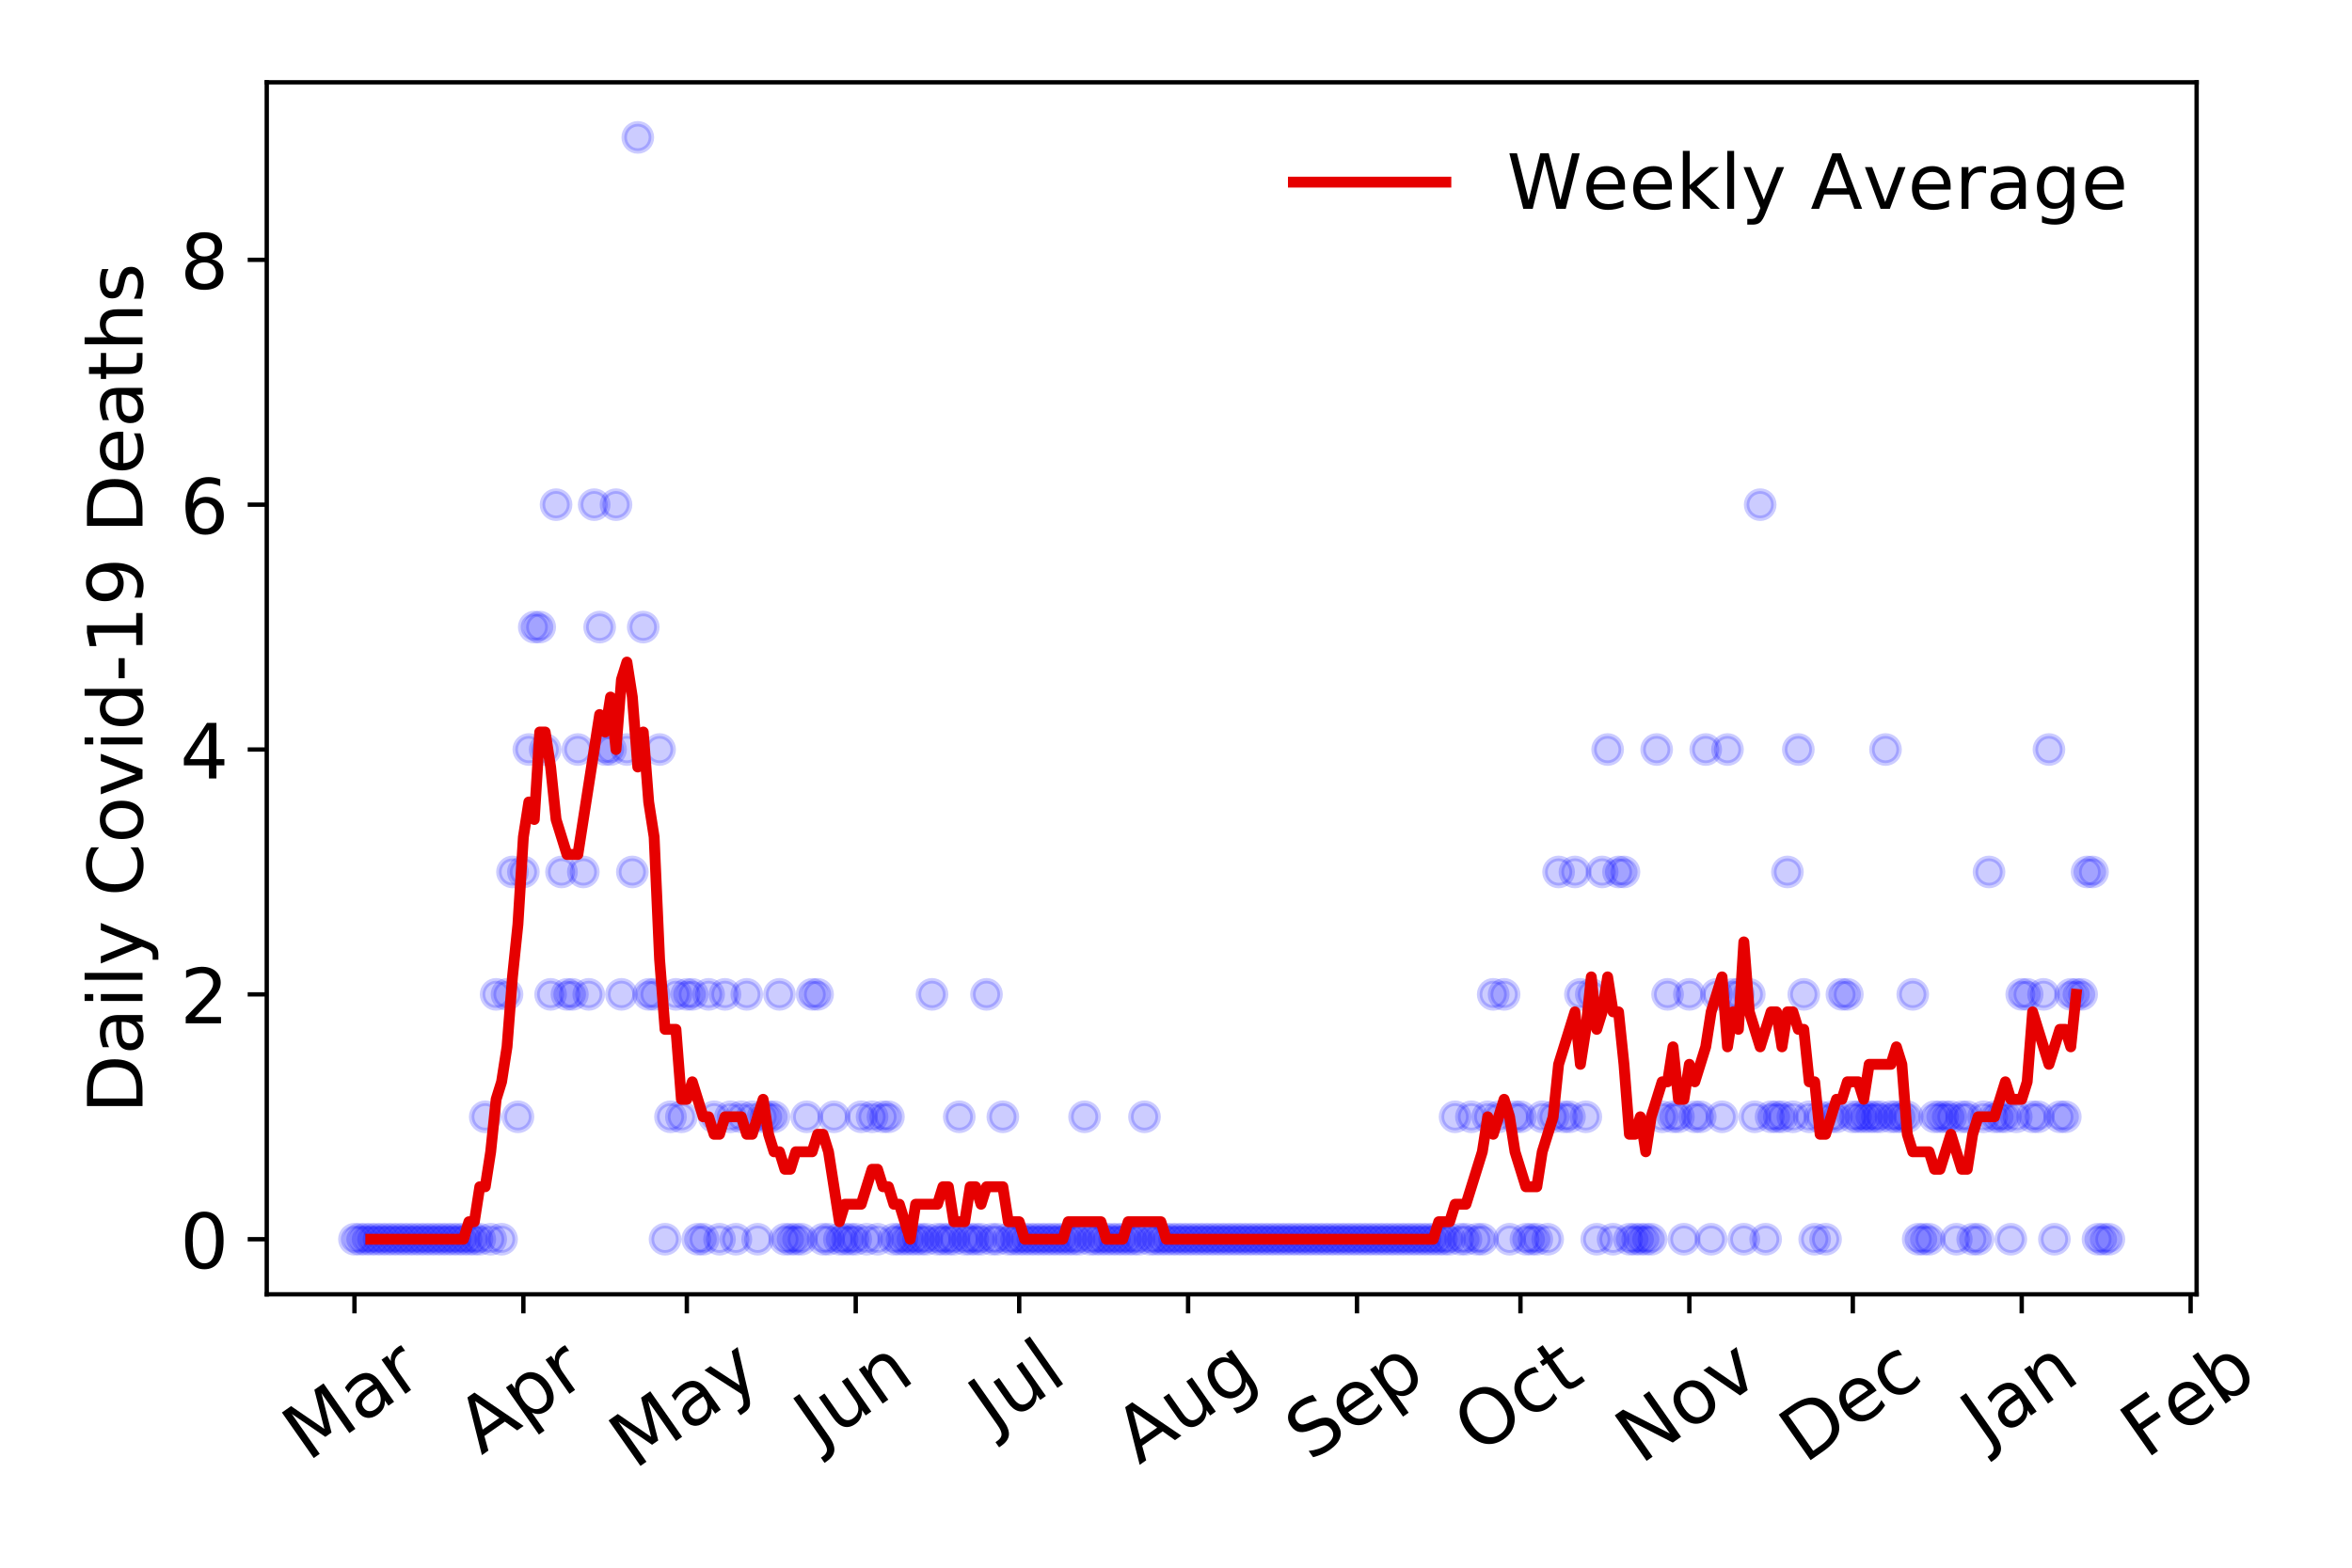 <?xml version="1.0" encoding="utf-8" standalone="no"?>
<!DOCTYPE svg PUBLIC "-//W3C//DTD SVG 1.1//EN"
  "http://www.w3.org/Graphics/SVG/1.1/DTD/svg11.dtd">
<!-- Created with matplotlib (https://matplotlib.org/) -->
<svg height="288pt" version="1.1" viewBox="0 0 432 288" width="432pt" xmlns="http://www.w3.org/2000/svg" xmlns:xlink="http://www.w3.org/1999/xlink">
 <defs>
  <style type="text/css">
*{stroke-linecap:butt;stroke-linejoin:round;}
  </style>
 </defs>
 <g id="figure_1">
  <g id="patch_1">
   <path d="M 0 288 
L 432 288 
L 432 0 
L 0 0 
z
" style="fill:#ffffff;"/>
  </g>
  <g id="axes_1">
   <g id="patch_2">
    <path d="M 48.995 237.778 
L 403.461 237.778 
L 403.461 15.12 
L 48.995 15.12 
z
" style="fill:#ffffff;"/>
   </g>
   <g id="matplotlib.axis_1">
    <g id="xtick_1">
     <g id="line2d_1">
      <defs>
       <path d="M 0 0 
L 0 3.5 
" id="m96812b320b" style="stroke:#000000;stroke-width:0.8;"/>
      </defs>
      <g>
       <use style="stroke:#000000;stroke-width:0.8;" x="65.107" xlink:href="#m96812b320b" y="237.778"/>
      </g>
     </g>
     <g id="text_1">
      <!-- Mar -->
      <defs>
       <path d="M 9.812 72.906 
L 24.516 72.906 
L 43.109 23.297 
L 61.812 72.906 
L 76.516 72.906 
L 76.516 0 
L 66.891 0 
L 66.891 64.016 
L 48.094 14.016 
L 38.188 14.016 
L 19.391 64.016 
L 19.391 0 
L 9.812 0 
z
" id="DejaVuSans-77"/>
       <path d="M 34.281 27.484 
Q 23.391 27.484 19.188 25 
Q 14.984 22.516 14.984 16.5 
Q 14.984 11.719 18.141 8.906 
Q 21.297 6.109 26.703 6.109 
Q 34.188 6.109 38.703 11.406 
Q 43.219 16.703 43.219 25.484 
L 43.219 27.484 
z
M 52.203 31.203 
L 52.203 0 
L 43.219 0 
L 43.219 8.297 
Q 40.141 3.328 35.547 0.953 
Q 30.953 -1.422 24.312 -1.422 
Q 15.922 -1.422 10.953 3.297 
Q 6 8.016 6 15.922 
Q 6 25.141 12.172 29.828 
Q 18.359 34.516 30.609 34.516 
L 43.219 34.516 
L 43.219 35.406 
Q 43.219 41.609 39.141 45 
Q 35.062 48.391 27.688 48.391 
Q 23 48.391 18.547 47.266 
Q 14.109 46.141 10.016 43.891 
L 10.016 52.203 
Q 14.938 54.109 19.578 55.047 
Q 24.219 56 28.609 56 
Q 40.484 56 46.344 49.844 
Q 52.203 43.703 52.203 31.203 
z
" id="DejaVuSans-97"/>
       <path d="M 41.109 46.297 
Q 39.594 47.172 37.812 47.578 
Q 36.031 48 33.891 48 
Q 26.266 48 22.188 43.047 
Q 18.109 38.094 18.109 28.812 
L 18.109 0 
L 9.078 0 
L 9.078 54.688 
L 18.109 54.688 
L 18.109 46.188 
Q 20.953 51.172 25.484 53.578 
Q 30.031 56 36.531 56 
Q 37.453 56 38.578 55.875 
Q 39.703 55.766 41.062 55.516 
z
" id="DejaVuSans-114"/>
      </defs>
      <g transform="translate(56.504 268.643)rotate(-35)scale(0.14 -0.14)">
       <use xlink:href="#DejaVuSans-77"/>
       <use x="86.279" xlink:href="#DejaVuSans-97"/>
       <use x="147.559" xlink:href="#DejaVuSans-114"/>
      </g>
     </g>
    </g>
    <g id="xtick_2">
     <g id="line2d_2">
      <g>
       <use style="stroke:#000000;stroke-width:0.8;" x="96.13" xlink:href="#m96812b320b" y="237.778"/>
      </g>
     </g>
     <g id="text_2">
      <!-- Apr -->
      <defs>
       <path d="M 34.188 63.188 
L 20.797 26.906 
L 47.609 26.906 
z
M 28.609 72.906 
L 39.797 72.906 
L 67.578 0 
L 57.328 0 
L 50.688 18.703 
L 17.828 18.703 
L 11.188 0 
L 0.781 0 
z
" id="DejaVuSans-65"/>
       <path d="M 18.109 8.203 
L 18.109 -20.797 
L 9.078 -20.797 
L 9.078 54.688 
L 18.109 54.688 
L 18.109 46.391 
Q 20.953 51.266 25.266 53.625 
Q 29.594 56 35.594 56 
Q 45.562 56 51.781 48.094 
Q 58.016 40.188 58.016 27.297 
Q 58.016 14.406 51.781 6.484 
Q 45.562 -1.422 35.594 -1.422 
Q 29.594 -1.422 25.266 0.953 
Q 20.953 3.328 18.109 8.203 
z
M 48.688 27.297 
Q 48.688 37.203 44.609 42.844 
Q 40.531 48.484 33.406 48.484 
Q 26.266 48.484 22.188 42.844 
Q 18.109 37.203 18.109 27.297 
Q 18.109 17.391 22.188 11.75 
Q 26.266 6.109 33.406 6.109 
Q 40.531 6.109 44.609 11.75 
Q 48.688 17.391 48.688 27.297 
z
" id="DejaVuSans-112"/>
      </defs>
      <g transform="translate(88.426 267.384)rotate(-35)scale(0.14 -0.14)">
       <use xlink:href="#DejaVuSans-65"/>
       <use x="68.408" xlink:href="#DejaVuSans-112"/>
       <use x="131.885" xlink:href="#DejaVuSans-114"/>
      </g>
     </g>
    </g>
    <g id="xtick_3">
     <g id="line2d_3">
      <g>
       <use style="stroke:#000000;stroke-width:0.8;" x="126.153" xlink:href="#m96812b320b" y="237.778"/>
      </g>
     </g>
     <g id="text_3">
      <!-- May -->
      <defs>
       <path d="M 32.172 -5.078 
Q 28.375 -14.844 24.75 -17.812 
Q 21.141 -20.797 15.094 -20.797 
L 7.906 -20.797 
L 7.906 -13.281 
L 13.188 -13.281 
Q 16.891 -13.281 18.938 -11.516 
Q 21 -9.766 23.484 -3.219 
L 25.094 0.875 
L 2.984 54.688 
L 12.5 54.688 
L 29.594 11.922 
L 46.688 54.688 
L 56.203 54.688 
z
" id="DejaVuSans-121"/>
      </defs>
      <g transform="translate(116.513 270.094)rotate(-35)scale(0.14 -0.14)">
       <use xlink:href="#DejaVuSans-77"/>
       <use x="86.279" xlink:href="#DejaVuSans-97"/>
       <use x="147.559" xlink:href="#DejaVuSans-121"/>
      </g>
     </g>
    </g>
    <g id="xtick_4">
     <g id="line2d_4">
      <g>
       <use style="stroke:#000000;stroke-width:0.8;" x="157.176" xlink:href="#m96812b320b" y="237.778"/>
      </g>
     </g>
     <g id="text_4">
      <!-- Jun -->
      <defs>
       <path d="M 9.812 72.906 
L 19.672 72.906 
L 19.672 5.078 
Q 19.672 -8.109 14.672 -14.062 
Q 9.672 -20.016 -1.422 -20.016 
L -5.172 -20.016 
L -5.172 -11.719 
L -2.094 -11.719 
Q 4.438 -11.719 7.125 -8.047 
Q 9.812 -4.391 9.812 5.078 
z
" id="DejaVuSans-74"/>
       <path d="M 8.5 21.578 
L 8.5 54.688 
L 17.484 54.688 
L 17.484 21.922 
Q 17.484 14.156 20.5 10.266 
Q 23.531 6.391 29.594 6.391 
Q 36.859 6.391 41.078 11.031 
Q 45.312 15.672 45.312 23.688 
L 45.312 54.688 
L 54.297 54.688 
L 54.297 0 
L 45.312 0 
L 45.312 8.406 
Q 42.047 3.422 37.719 1 
Q 33.406 -1.422 27.688 -1.422 
Q 18.266 -1.422 13.375 4.438 
Q 8.5 10.297 8.5 21.578 
z
M 31.109 56 
z
" id="DejaVuSans-117"/>
       <path d="M 54.891 33.016 
L 54.891 0 
L 45.906 0 
L 45.906 32.719 
Q 45.906 40.484 42.875 44.328 
Q 39.844 48.188 33.797 48.188 
Q 26.516 48.188 22.312 43.547 
Q 18.109 38.922 18.109 30.906 
L 18.109 0 
L 9.078 0 
L 9.078 54.688 
L 18.109 54.688 
L 18.109 46.188 
Q 21.344 51.125 25.703 53.562 
Q 30.078 56 35.797 56 
Q 45.219 56 50.047 50.172 
Q 54.891 44.344 54.891 33.016 
z
" id="DejaVuSans-110"/>
      </defs>
      <g transform="translate(150.432 266.039)rotate(-35)scale(0.14 -0.14)">
       <use xlink:href="#DejaVuSans-74"/>
       <use x="29.492" xlink:href="#DejaVuSans-117"/>
       <use x="92.871" xlink:href="#DejaVuSans-110"/>
      </g>
     </g>
    </g>
    <g id="xtick_5">
     <g id="line2d_5">
      <g>
       <use style="stroke:#000000;stroke-width:0.8;" x="187.199" xlink:href="#m96812b320b" y="237.778"/>
      </g>
     </g>
     <g id="text_5">
      <!-- Jul -->
      <defs>
       <path d="M 9.422 75.984 
L 18.406 75.984 
L 18.406 0 
L 9.422 0 
z
" id="DejaVuSans-108"/>
      </defs>
      <g transform="translate(182.496 263.181)rotate(-35)scale(0.14 -0.14)">
       <use xlink:href="#DejaVuSans-74"/>
       <use x="29.492" xlink:href="#DejaVuSans-117"/>
       <use x="92.871" xlink:href="#DejaVuSans-108"/>
      </g>
     </g>
    </g>
    <g id="xtick_6">
     <g id="line2d_6">
      <g>
       <use style="stroke:#000000;stroke-width:0.8;" x="218.222" xlink:href="#m96812b320b" y="237.778"/>
      </g>
     </g>
     <g id="text_6">
      <!-- Aug -->
      <defs>
       <path d="M 45.406 27.984 
Q 45.406 37.75 41.375 43.109 
Q 37.359 48.484 30.078 48.484 
Q 22.859 48.484 18.828 43.109 
Q 14.797 37.75 14.797 27.984 
Q 14.797 18.266 18.828 12.891 
Q 22.859 7.516 30.078 7.516 
Q 37.359 7.516 41.375 12.891 
Q 45.406 18.266 45.406 27.984 
z
M 54.391 6.781 
Q 54.391 -7.172 48.188 -13.984 
Q 42 -20.797 29.203 -20.797 
Q 24.469 -20.797 20.266 -20.094 
Q 16.062 -19.391 12.109 -17.922 
L 12.109 -9.188 
Q 16.062 -11.328 19.922 -12.344 
Q 23.781 -13.375 27.781 -13.375 
Q 36.625 -13.375 41.016 -8.766 
Q 45.406 -4.156 45.406 5.172 
L 45.406 9.625 
Q 42.625 4.781 38.281 2.391 
Q 33.938 0 27.875 0 
Q 17.828 0 11.672 7.656 
Q 5.516 15.328 5.516 27.984 
Q 5.516 40.672 11.672 48.328 
Q 17.828 56 27.875 56 
Q 33.938 56 38.281 53.609 
Q 42.625 51.219 45.406 46.391 
L 45.406 54.688 
L 54.391 54.688 
z
" id="DejaVuSans-103"/>
      </defs>
      <g transform="translate(209.241 269.172)rotate(-35)scale(0.14 -0.14)">
       <use xlink:href="#DejaVuSans-65"/>
       <use x="68.408" xlink:href="#DejaVuSans-117"/>
       <use x="131.787" xlink:href="#DejaVuSans-103"/>
      </g>
     </g>
    </g>
    <g id="xtick_7">
     <g id="line2d_7">
      <g>
       <use style="stroke:#000000;stroke-width:0.8;" x="249.245" xlink:href="#m96812b320b" y="237.778"/>
      </g>
     </g>
     <g id="text_7">
      <!-- Sep -->
      <defs>
       <path d="M 53.516 70.516 
L 53.516 60.891 
Q 47.906 63.578 42.922 64.891 
Q 37.938 66.219 33.297 66.219 
Q 25.25 66.219 20.875 63.094 
Q 16.5 59.969 16.5 54.203 
Q 16.5 49.359 19.406 46.891 
Q 22.312 44.438 30.422 42.922 
L 36.375 41.703 
Q 47.406 39.594 52.656 34.297 
Q 57.906 29 57.906 20.125 
Q 57.906 9.516 50.797 4.047 
Q 43.703 -1.422 29.984 -1.422 
Q 24.812 -1.422 18.969 -0.25 
Q 13.141 0.922 6.891 3.219 
L 6.891 13.375 
Q 12.891 10.016 18.656 8.297 
Q 24.422 6.594 29.984 6.594 
Q 38.422 6.594 43.016 9.906 
Q 47.609 13.234 47.609 19.391 
Q 47.609 24.75 44.312 27.781 
Q 41.016 30.812 33.5 32.328 
L 27.484 33.5 
Q 16.453 35.688 11.516 40.375 
Q 6.594 45.062 6.594 53.422 
Q 6.594 63.094 13.406 68.656 
Q 20.219 74.219 32.172 74.219 
Q 37.312 74.219 42.625 73.281 
Q 47.953 72.359 53.516 70.516 
z
" id="DejaVuSans-83"/>
       <path d="M 56.203 29.594 
L 56.203 25.203 
L 14.891 25.203 
Q 15.484 15.922 20.484 11.062 
Q 25.484 6.203 34.422 6.203 
Q 39.594 6.203 44.453 7.469 
Q 49.312 8.734 54.109 11.281 
L 54.109 2.781 
Q 49.266 0.734 44.188 -0.344 
Q 39.109 -1.422 33.891 -1.422 
Q 20.797 -1.422 13.156 6.188 
Q 5.516 13.812 5.516 26.812 
Q 5.516 40.234 12.766 48.109 
Q 20.016 56 32.328 56 
Q 43.359 56 49.781 48.891 
Q 56.203 41.797 56.203 29.594 
z
M 47.219 32.234 
Q 47.125 39.594 43.094 43.984 
Q 39.062 48.391 32.422 48.391 
Q 24.906 48.391 20.391 44.141 
Q 15.875 39.891 15.188 32.172 
z
" id="DejaVuSans-101"/>
      </defs>
      <g transform="translate(240.652 268.629)rotate(-35)scale(0.14 -0.14)">
       <use xlink:href="#DejaVuSans-83"/>
       <use x="63.477" xlink:href="#DejaVuSans-101"/>
       <use x="125" xlink:href="#DejaVuSans-112"/>
      </g>
     </g>
    </g>
    <g id="xtick_8">
     <g id="line2d_8">
      <g>
       <use style="stroke:#000000;stroke-width:0.8;" x="279.267" xlink:href="#m96812b320b" y="237.778"/>
      </g>
     </g>
     <g id="text_8">
      <!-- Oct -->
      <defs>
       <path d="M 39.406 66.219 
Q 28.656 66.219 22.328 58.203 
Q 16.016 50.203 16.016 36.375 
Q 16.016 22.609 22.328 14.594 
Q 28.656 6.594 39.406 6.594 
Q 50.141 6.594 56.422 14.594 
Q 62.703 22.609 62.703 36.375 
Q 62.703 50.203 56.422 58.203 
Q 50.141 66.219 39.406 66.219 
z
M 39.406 74.219 
Q 54.734 74.219 63.906 63.938 
Q 73.094 53.656 73.094 36.375 
Q 73.094 19.141 63.906 8.859 
Q 54.734 -1.422 39.406 -1.422 
Q 24.031 -1.422 14.812 8.828 
Q 5.609 19.094 5.609 36.375 
Q 5.609 53.656 14.812 63.938 
Q 24.031 74.219 39.406 74.219 
z
" id="DejaVuSans-79"/>
       <path d="M 48.781 52.594 
L 48.781 44.188 
Q 44.969 46.297 41.141 47.344 
Q 37.312 48.391 33.406 48.391 
Q 24.656 48.391 19.812 42.844 
Q 14.984 37.312 14.984 27.297 
Q 14.984 17.281 19.812 11.734 
Q 24.656 6.203 33.406 6.203 
Q 37.312 6.203 41.141 7.25 
Q 44.969 8.297 48.781 10.406 
L 48.781 2.094 
Q 45.016 0.344 40.984 -0.531 
Q 36.969 -1.422 32.422 -1.422 
Q 20.062 -1.422 12.781 6.344 
Q 5.516 14.109 5.516 27.297 
Q 5.516 40.672 12.859 48.328 
Q 20.219 56 33.016 56 
Q 37.156 56 41.109 55.141 
Q 45.062 54.297 48.781 52.594 
z
" id="DejaVuSans-99"/>
       <path d="M 18.312 70.219 
L 18.312 54.688 
L 36.812 54.688 
L 36.812 47.703 
L 18.312 47.703 
L 18.312 18.016 
Q 18.312 11.328 20.141 9.422 
Q 21.969 7.516 27.594 7.516 
L 36.812 7.516 
L 36.812 0 
L 27.594 0 
Q 17.188 0 13.234 3.875 
Q 9.281 7.766 9.281 18.016 
L 9.281 47.703 
L 2.688 47.703 
L 2.688 54.688 
L 9.281 54.688 
L 9.281 70.219 
z
" id="DejaVuSans-116"/>
      </defs>
      <g transform="translate(271.569 267.377)rotate(-35)scale(0.14 -0.14)">
       <use xlink:href="#DejaVuSans-79"/>
       <use x="78.711" xlink:href="#DejaVuSans-99"/>
       <use x="133.691" xlink:href="#DejaVuSans-116"/>
      </g>
     </g>
    </g>
    <g id="xtick_9">
     <g id="line2d_9">
      <g>
       <use style="stroke:#000000;stroke-width:0.8;" x="310.291" xlink:href="#m96812b320b" y="237.778"/>
      </g>
     </g>
     <g id="text_9">
      <!-- Nov -->
      <defs>
       <path d="M 9.812 72.906 
L 23.094 72.906 
L 55.422 11.922 
L 55.422 72.906 
L 64.984 72.906 
L 64.984 0 
L 51.703 0 
L 19.391 60.984 
L 19.391 0 
L 9.812 0 
z
" id="DejaVuSans-78"/>
       <path d="M 30.609 48.391 
Q 23.391 48.391 19.188 42.75 
Q 14.984 37.109 14.984 27.297 
Q 14.984 17.484 19.156 11.844 
Q 23.344 6.203 30.609 6.203 
Q 37.797 6.203 41.984 11.859 
Q 46.188 17.531 46.188 27.297 
Q 46.188 37.016 41.984 42.703 
Q 37.797 48.391 30.609 48.391 
z
M 30.609 56 
Q 42.328 56 49.016 48.375 
Q 55.719 40.766 55.719 27.297 
Q 55.719 13.875 49.016 6.219 
Q 42.328 -1.422 30.609 -1.422 
Q 18.844 -1.422 12.172 6.219 
Q 5.516 13.875 5.516 27.297 
Q 5.516 40.766 12.172 48.375 
Q 18.844 56 30.609 56 
z
" id="DejaVuSans-111"/>
       <path d="M 2.984 54.688 
L 12.5 54.688 
L 29.594 8.797 
L 46.688 54.688 
L 56.203 54.688 
L 35.688 0 
L 23.484 0 
z
" id="DejaVuSans-118"/>
      </defs>
      <g transform="translate(301.314 269.166)rotate(-35)scale(0.14 -0.14)">
       <use xlink:href="#DejaVuSans-78"/>
       <use x="74.805" xlink:href="#DejaVuSans-111"/>
       <use x="135.986" xlink:href="#DejaVuSans-118"/>
      </g>
     </g>
    </g>
    <g id="xtick_10">
     <g id="line2d_10">
      <g>
       <use style="stroke:#000000;stroke-width:0.8;" x="340.313" xlink:href="#m96812b320b" y="237.778"/>
      </g>
     </g>
     <g id="text_10">
      <!-- Dec -->
      <defs>
       <path d="M 19.672 64.797 
L 19.672 8.109 
L 31.594 8.109 
Q 46.688 8.109 53.688 14.938 
Q 60.688 21.781 60.688 36.531 
Q 60.688 51.172 53.688 57.984 
Q 46.688 64.797 31.594 64.797 
z
M 9.812 72.906 
L 30.078 72.906 
Q 51.266 72.906 61.172 64.094 
Q 71.094 55.281 71.094 36.531 
Q 71.094 17.672 61.125 8.828 
Q 51.172 0 30.078 0 
L 9.812 0 
z
" id="DejaVuSans-68"/>
      </defs>
      <g transform="translate(331.433 269.032)rotate(-35)scale(0.14 -0.14)">
       <use xlink:href="#DejaVuSans-68"/>
       <use x="77.002" xlink:href="#DejaVuSans-101"/>
       <use x="138.525" xlink:href="#DejaVuSans-99"/>
      </g>
     </g>
    </g>
    <g id="xtick_11">
     <g id="line2d_11">
      <g>
       <use style="stroke:#000000;stroke-width:0.8;" x="371.336" xlink:href="#m96812b320b" y="237.778"/>
      </g>
     </g>
     <g id="text_11">
      <!-- Jan -->
      <g transform="translate(364.713 265.871)rotate(-35)scale(0.14 -0.14)">
       <use xlink:href="#DejaVuSans-74"/>
       <use x="29.492" xlink:href="#DejaVuSans-97"/>
       <use x="90.771" xlink:href="#DejaVuSans-110"/>
      </g>
     </g>
    </g>
    <g id="xtick_12">
     <g id="line2d_12">
      <g>
       <use style="stroke:#000000;stroke-width:0.8;" x="402.36" xlink:href="#m96812b320b" y="237.778"/>
      </g>
     </g>
     <g id="text_12">
      <!-- Feb -->
      <defs>
       <path d="M 9.812 72.906 
L 51.703 72.906 
L 51.703 64.594 
L 19.672 64.594 
L 19.672 43.109 
L 48.578 43.109 
L 48.578 34.812 
L 19.672 34.812 
L 19.672 0 
L 9.812 0 
z
" id="DejaVuSans-70"/>
       <path d="M 48.688 27.297 
Q 48.688 37.203 44.609 42.844 
Q 40.531 48.484 33.406 48.484 
Q 26.266 48.484 22.188 42.844 
Q 18.109 37.203 18.109 27.297 
Q 18.109 17.391 22.188 11.75 
Q 26.266 6.109 33.406 6.109 
Q 40.531 6.109 44.609 11.75 
Q 48.688 17.391 48.688 27.297 
z
M 18.109 46.391 
Q 20.953 51.266 25.266 53.625 
Q 29.594 56 35.594 56 
Q 45.562 56 51.781 48.094 
Q 58.016 40.188 58.016 27.297 
Q 58.016 14.406 51.781 6.484 
Q 45.562 -1.422 35.594 -1.422 
Q 29.594 -1.422 25.266 0.953 
Q 20.953 3.328 18.109 8.203 
L 18.109 0 
L 9.078 0 
L 9.078 75.984 
L 18.109 75.984 
z
" id="DejaVuSans-98"/>
      </defs>
      <g transform="translate(394.114 268.143)rotate(-35)scale(0.14 -0.14)">
       <use xlink:href="#DejaVuSans-70"/>
       <use x="57.441" xlink:href="#DejaVuSans-101"/>
       <use x="118.965" xlink:href="#DejaVuSans-98"/>
      </g>
     </g>
    </g>
   </g>
   <g id="matplotlib.axis_2">
    <g id="ytick_1">
     <g id="line2d_13">
      <defs>
       <path d="M 0 0 
L -3.5 0 
" id="m160e794da6" style="stroke:#000000;stroke-width:0.8;"/>
      </defs>
      <g>
       <use style="stroke:#000000;stroke-width:0.8;" x="48.995" xlink:href="#m160e794da6" y="227.657"/>
      </g>
     </g>
     <g id="text_13">
      <!-- 0 -->
      <defs>
       <path d="M 31.781 66.406 
Q 24.172 66.406 20.328 58.906 
Q 16.5 51.422 16.5 36.375 
Q 16.5 21.391 20.328 13.891 
Q 24.172 6.391 31.781 6.391 
Q 39.453 6.391 43.281 13.891 
Q 47.125 21.391 47.125 36.375 
Q 47.125 51.422 43.281 58.906 
Q 39.453 66.406 31.781 66.406 
z
M 31.781 74.219 
Q 44.047 74.219 50.516 64.516 
Q 56.984 54.828 56.984 36.375 
Q 56.984 17.969 50.516 8.266 
Q 44.047 -1.422 31.781 -1.422 
Q 19.531 -1.422 13.062 8.266 
Q 6.594 17.969 6.594 36.375 
Q 6.594 54.828 13.062 64.516 
Q 19.531 74.219 31.781 74.219 
z
" id="DejaVuSans-48"/>
      </defs>
      <g transform="translate(33.087 232.976)scale(0.14 -0.14)">
       <use xlink:href="#DejaVuSans-48"/>
      </g>
     </g>
    </g>
    <g id="ytick_2">
     <g id="line2d_14">
      <g>
       <use style="stroke:#000000;stroke-width:0.8;" x="48.995" xlink:href="#m160e794da6" y="182.676"/>
      </g>
     </g>
     <g id="text_14">
      <!-- 2 -->
      <defs>
       <path d="M 19.188 8.297 
L 53.609 8.297 
L 53.609 0 
L 7.328 0 
L 7.328 8.297 
Q 12.938 14.109 22.625 23.891 
Q 32.328 33.688 34.812 36.531 
Q 39.547 41.844 41.422 45.531 
Q 43.312 49.219 43.312 52.781 
Q 43.312 58.594 39.234 62.25 
Q 35.156 65.922 28.609 65.922 
Q 23.969 65.922 18.812 64.312 
Q 13.672 62.703 7.812 59.422 
L 7.812 69.391 
Q 13.766 71.781 18.938 73 
Q 24.125 74.219 28.422 74.219 
Q 39.75 74.219 46.484 68.547 
Q 53.219 62.891 53.219 53.422 
Q 53.219 48.922 51.531 44.891 
Q 49.859 40.875 45.406 35.406 
Q 44.188 33.984 37.641 27.219 
Q 31.109 20.453 19.188 8.297 
z
" id="DejaVuSans-50"/>
      </defs>
      <g transform="translate(33.087 187.995)scale(0.14 -0.14)">
       <use xlink:href="#DejaVuSans-50"/>
      </g>
     </g>
    </g>
    <g id="ytick_3">
     <g id="line2d_15">
      <g>
       <use style="stroke:#000000;stroke-width:0.8;" x="48.995" xlink:href="#m160e794da6" y="137.694"/>
      </g>
     </g>
     <g id="text_15">
      <!-- 4 -->
      <defs>
       <path d="M 37.797 64.312 
L 12.891 25.391 
L 37.797 25.391 
z
M 35.203 72.906 
L 47.609 72.906 
L 47.609 25.391 
L 58.016 25.391 
L 58.016 17.188 
L 47.609 17.188 
L 47.609 0 
L 37.797 0 
L 37.797 17.188 
L 4.891 17.188 
L 4.891 26.703 
z
" id="DejaVuSans-52"/>
      </defs>
      <g transform="translate(33.087 143.013)scale(0.14 -0.14)">
       <use xlink:href="#DejaVuSans-52"/>
      </g>
     </g>
    </g>
    <g id="ytick_4">
     <g id="line2d_16">
      <g>
       <use style="stroke:#000000;stroke-width:0.8;" x="48.995" xlink:href="#m160e794da6" y="92.713"/>
      </g>
     </g>
     <g id="text_16">
      <!-- 6 -->
      <defs>
       <path d="M 33.016 40.375 
Q 26.375 40.375 22.484 35.828 
Q 18.609 31.297 18.609 23.391 
Q 18.609 15.531 22.484 10.953 
Q 26.375 6.391 33.016 6.391 
Q 39.656 6.391 43.531 10.953 
Q 47.406 15.531 47.406 23.391 
Q 47.406 31.297 43.531 35.828 
Q 39.656 40.375 33.016 40.375 
z
M 52.594 71.297 
L 52.594 62.312 
Q 48.875 64.062 45.094 64.984 
Q 41.312 65.922 37.594 65.922 
Q 27.828 65.922 22.672 59.328 
Q 17.531 52.734 16.797 39.406 
Q 19.672 43.656 24.016 45.922 
Q 28.375 48.188 33.594 48.188 
Q 44.578 48.188 50.953 41.516 
Q 57.328 34.859 57.328 23.391 
Q 57.328 12.156 50.688 5.359 
Q 44.047 -1.422 33.016 -1.422 
Q 20.359 -1.422 13.672 8.266 
Q 6.984 17.969 6.984 36.375 
Q 6.984 53.656 15.188 63.938 
Q 23.391 74.219 37.203 74.219 
Q 40.922 74.219 44.703 73.484 
Q 48.484 72.75 52.594 71.297 
z
" id="DejaVuSans-54"/>
      </defs>
      <g transform="translate(33.087 98.032)scale(0.14 -0.14)">
       <use xlink:href="#DejaVuSans-54"/>
      </g>
     </g>
    </g>
    <g id="ytick_5">
     <g id="line2d_17">
      <g>
       <use style="stroke:#000000;stroke-width:0.8;" x="48.995" xlink:href="#m160e794da6" y="47.732"/>
      </g>
     </g>
     <g id="text_17">
      <!-- 8 -->
      <defs>
       <path d="M 31.781 34.625 
Q 24.75 34.625 20.719 30.859 
Q 16.703 27.094 16.703 20.516 
Q 16.703 13.922 20.719 10.156 
Q 24.75 6.391 31.781 6.391 
Q 38.812 6.391 42.859 10.172 
Q 46.922 13.969 46.922 20.516 
Q 46.922 27.094 42.891 30.859 
Q 38.875 34.625 31.781 34.625 
z
M 21.922 38.812 
Q 15.578 40.375 12.031 44.719 
Q 8.5 49.078 8.5 55.328 
Q 8.5 64.062 14.719 69.141 
Q 20.953 74.219 31.781 74.219 
Q 42.672 74.219 48.875 69.141 
Q 55.078 64.062 55.078 55.328 
Q 55.078 49.078 51.531 44.719 
Q 48 40.375 41.703 38.812 
Q 48.828 37.156 52.797 32.312 
Q 56.781 27.484 56.781 20.516 
Q 56.781 9.906 50.312 4.234 
Q 43.844 -1.422 31.781 -1.422 
Q 19.734 -1.422 13.25 4.234 
Q 6.781 9.906 6.781 20.516 
Q 6.781 27.484 10.781 32.312 
Q 14.797 37.156 21.922 38.812 
z
M 18.312 54.391 
Q 18.312 48.734 21.844 45.562 
Q 25.391 42.391 31.781 42.391 
Q 38.141 42.391 41.719 45.562 
Q 45.312 48.734 45.312 54.391 
Q 45.312 60.062 41.719 63.234 
Q 38.141 66.406 31.781 66.406 
Q 25.391 66.406 21.844 63.234 
Q 18.312 60.062 18.312 54.391 
z
" id="DejaVuSans-56"/>
      </defs>
      <g transform="translate(33.087 53.05)scale(0.14 -0.14)">
       <use xlink:href="#DejaVuSans-56"/>
      </g>
     </g>
    </g>
    <g id="text_18">
     <!-- Daily Covid-19 Deaths -->
     <defs>
      <path d="M 9.422 54.688 
L 18.406 54.688 
L 18.406 0 
L 9.422 0 
z
M 9.422 75.984 
L 18.406 75.984 
L 18.406 64.594 
L 9.422 64.594 
z
" id="DejaVuSans-105"/>
      <path id="DejaVuSans-32"/>
      <path d="M 64.406 67.281 
L 64.406 56.891 
Q 59.422 61.531 53.781 63.812 
Q 48.141 66.109 41.797 66.109 
Q 29.297 66.109 22.656 58.469 
Q 16.016 50.828 16.016 36.375 
Q 16.016 21.969 22.656 14.328 
Q 29.297 6.688 41.797 6.688 
Q 48.141 6.688 53.781 8.984 
Q 59.422 11.281 64.406 15.922 
L 64.406 5.609 
Q 59.234 2.094 53.438 0.328 
Q 47.656 -1.422 41.219 -1.422 
Q 24.656 -1.422 15.125 8.703 
Q 5.609 18.844 5.609 36.375 
Q 5.609 53.953 15.125 64.078 
Q 24.656 74.219 41.219 74.219 
Q 47.75 74.219 53.531 72.484 
Q 59.328 70.75 64.406 67.281 
z
" id="DejaVuSans-67"/>
      <path d="M 45.406 46.391 
L 45.406 75.984 
L 54.391 75.984 
L 54.391 0 
L 45.406 0 
L 45.406 8.203 
Q 42.578 3.328 38.25 0.953 
Q 33.938 -1.422 27.875 -1.422 
Q 17.969 -1.422 11.734 6.484 
Q 5.516 14.406 5.516 27.297 
Q 5.516 40.188 11.734 48.094 
Q 17.969 56 27.875 56 
Q 33.938 56 38.25 53.625 
Q 42.578 51.266 45.406 46.391 
z
M 14.797 27.297 
Q 14.797 17.391 18.875 11.75 
Q 22.953 6.109 30.078 6.109 
Q 37.203 6.109 41.297 11.75 
Q 45.406 17.391 45.406 27.297 
Q 45.406 37.203 41.297 42.844 
Q 37.203 48.484 30.078 48.484 
Q 22.953 48.484 18.875 42.844 
Q 14.797 37.203 14.797 27.297 
z
" id="DejaVuSans-100"/>
      <path d="M 4.891 31.391 
L 31.203 31.391 
L 31.203 23.391 
L 4.891 23.391 
z
" id="DejaVuSans-45"/>
      <path d="M 12.406 8.297 
L 28.516 8.297 
L 28.516 63.922 
L 10.984 60.406 
L 10.984 69.391 
L 28.422 72.906 
L 38.281 72.906 
L 38.281 8.297 
L 54.391 8.297 
L 54.391 0 
L 12.406 0 
z
" id="DejaVuSans-49"/>
      <path d="M 10.984 1.516 
L 10.984 10.5 
Q 14.703 8.734 18.5 7.812 
Q 22.312 6.891 25.984 6.891 
Q 35.75 6.891 40.891 13.453 
Q 46.047 20.016 46.781 33.406 
Q 43.953 29.203 39.594 26.953 
Q 35.25 24.703 29.984 24.703 
Q 19.047 24.703 12.672 31.312 
Q 6.297 37.938 6.297 49.422 
Q 6.297 60.641 12.938 67.422 
Q 19.578 74.219 30.609 74.219 
Q 43.266 74.219 49.922 64.516 
Q 56.594 54.828 56.594 36.375 
Q 56.594 19.141 48.406 8.859 
Q 40.234 -1.422 26.422 -1.422 
Q 22.703 -1.422 18.891 -0.688 
Q 15.094 0.047 10.984 1.516 
z
M 30.609 32.422 
Q 37.25 32.422 41.125 36.953 
Q 45.016 41.5 45.016 49.422 
Q 45.016 57.281 41.125 61.844 
Q 37.25 66.406 30.609 66.406 
Q 23.969 66.406 20.094 61.844 
Q 16.219 57.281 16.219 49.422 
Q 16.219 41.5 20.094 36.953 
Q 23.969 32.422 30.609 32.422 
z
" id="DejaVuSans-57"/>
      <path d="M 54.891 33.016 
L 54.891 0 
L 45.906 0 
L 45.906 32.719 
Q 45.906 40.484 42.875 44.328 
Q 39.844 48.188 33.797 48.188 
Q 26.516 48.188 22.312 43.547 
Q 18.109 38.922 18.109 30.906 
L 18.109 0 
L 9.078 0 
L 9.078 75.984 
L 18.109 75.984 
L 18.109 46.188 
Q 21.344 51.125 25.703 53.562 
Q 30.078 56 35.797 56 
Q 45.219 56 50.047 50.172 
Q 54.891 44.344 54.891 33.016 
z
" id="DejaVuSans-104"/>
      <path d="M 44.281 53.078 
L 44.281 44.578 
Q 40.484 46.531 36.375 47.5 
Q 32.281 48.484 27.875 48.484 
Q 21.188 48.484 17.844 46.438 
Q 14.5 44.391 14.5 40.281 
Q 14.5 37.156 16.891 35.375 
Q 19.281 33.594 26.516 31.984 
L 29.594 31.297 
Q 39.156 29.25 43.188 25.516 
Q 47.219 21.781 47.219 15.094 
Q 47.219 7.469 41.188 3.016 
Q 35.156 -1.422 24.609 -1.422 
Q 20.219 -1.422 15.453 -0.562 
Q 10.688 0.297 5.422 2 
L 5.422 11.281 
Q 10.406 8.688 15.234 7.391 
Q 20.062 6.109 24.812 6.109 
Q 31.156 6.109 34.562 8.281 
Q 37.984 10.453 37.984 14.406 
Q 37.984 18.062 35.516 20.016 
Q 33.062 21.969 24.703 23.781 
L 21.578 24.516 
Q 13.234 26.266 9.516 29.906 
Q 5.812 33.547 5.812 39.891 
Q 5.812 47.609 11.281 51.797 
Q 16.75 56 26.812 56 
Q 31.781 56 36.172 55.266 
Q 40.578 54.547 44.281 53.078 
z
" id="DejaVuSans-115"/>
     </defs>
     <g transform="translate(26.176 204.56)rotate(-90)scale(0.14 -0.14)">
      <use xlink:href="#DejaVuSans-68"/>
      <use x="77.002" xlink:href="#DejaVuSans-97"/>
      <use x="138.281" xlink:href="#DejaVuSans-105"/>
      <use x="166.064" xlink:href="#DejaVuSans-108"/>
      <use x="193.848" xlink:href="#DejaVuSans-121"/>
      <use x="253.027" xlink:href="#DejaVuSans-32"/>
      <use x="284.814" xlink:href="#DejaVuSans-67"/>
      <use x="354.639" xlink:href="#DejaVuSans-111"/>
      <use x="415.82" xlink:href="#DejaVuSans-118"/>
      <use x="475" xlink:href="#DejaVuSans-105"/>
      <use x="502.783" xlink:href="#DejaVuSans-100"/>
      <use x="566.26" xlink:href="#DejaVuSans-45"/>
      <use x="602.344" xlink:href="#DejaVuSans-49"/>
      <use x="665.967" xlink:href="#DejaVuSans-57"/>
      <use x="729.59" xlink:href="#DejaVuSans-32"/>
      <use x="761.377" xlink:href="#DejaVuSans-68"/>
      <use x="838.379" xlink:href="#DejaVuSans-101"/>
      <use x="899.902" xlink:href="#DejaVuSans-97"/>
      <use x="961.182" xlink:href="#DejaVuSans-116"/>
      <use x="1000.391" xlink:href="#DejaVuSans-104"/>
      <use x="1063.77" xlink:href="#DejaVuSans-115"/>
     </g>
    </g>
   </g>
   <g id="line2d_18">
    <defs>
     <path d="M 0 2.5 
C 0.663 2.5 1.299 2.237 1.768 1.768 
C 2.237 1.299 2.5 0.663 2.5 0 
C 2.5 -0.663 2.237 -1.299 1.768 -1.768 
C 1.299 -2.237 0.663 -2.5 0 -2.5 
C -0.663 -2.5 -1.299 -2.237 -1.768 -1.768 
C -2.237 -1.299 -2.5 -0.663 -2.5 0 
C -2.5 0.663 -2.237 1.299 -1.768 1.768 
C -1.299 2.237 -0.663 2.5 0 2.5 
z
" id="m3ea56bc03c" style="stroke:#0000ff;stroke-opacity:0.2;"/>
    </defs>
    <g clip-path="url(#p209c99447f)">
     <use style="fill:#0000ff;fill-opacity:0.2;stroke:#0000ff;stroke-opacity:0.2;" x="65.107" xlink:href="#m3ea56bc03c" y="227.657"/>
     <use style="fill:#0000ff;fill-opacity:0.2;stroke:#0000ff;stroke-opacity:0.2;" x="66.108" xlink:href="#m3ea56bc03c" y="227.657"/>
     <use style="fill:#0000ff;fill-opacity:0.2;stroke:#0000ff;stroke-opacity:0.2;" x="67.109" xlink:href="#m3ea56bc03c" y="227.657"/>
     <use style="fill:#0000ff;fill-opacity:0.2;stroke:#0000ff;stroke-opacity:0.2;" x="68.109" xlink:href="#m3ea56bc03c" y="227.657"/>
     <use style="fill:#0000ff;fill-opacity:0.2;stroke:#0000ff;stroke-opacity:0.2;" x="69.11" xlink:href="#m3ea56bc03c" y="227.657"/>
     <use style="fill:#0000ff;fill-opacity:0.2;stroke:#0000ff;stroke-opacity:0.2;" x="70.111" xlink:href="#m3ea56bc03c" y="227.657"/>
     <use style="fill:#0000ff;fill-opacity:0.2;stroke:#0000ff;stroke-opacity:0.2;" x="71.112" xlink:href="#m3ea56bc03c" y="227.657"/>
     <use style="fill:#0000ff;fill-opacity:0.2;stroke:#0000ff;stroke-opacity:0.2;" x="72.112" xlink:href="#m3ea56bc03c" y="227.657"/>
     <use style="fill:#0000ff;fill-opacity:0.2;stroke:#0000ff;stroke-opacity:0.2;" x="73.113" xlink:href="#m3ea56bc03c" y="227.657"/>
     <use style="fill:#0000ff;fill-opacity:0.2;stroke:#0000ff;stroke-opacity:0.2;" x="74.114" xlink:href="#m3ea56bc03c" y="227.657"/>
     <use style="fill:#0000ff;fill-opacity:0.2;stroke:#0000ff;stroke-opacity:0.2;" x="75.115" xlink:href="#m3ea56bc03c" y="227.657"/>
     <use style="fill:#0000ff;fill-opacity:0.2;stroke:#0000ff;stroke-opacity:0.2;" x="76.115" xlink:href="#m3ea56bc03c" y="227.657"/>
     <use style="fill:#0000ff;fill-opacity:0.2;stroke:#0000ff;stroke-opacity:0.2;" x="77.116" xlink:href="#m3ea56bc03c" y="227.657"/>
     <use style="fill:#0000ff;fill-opacity:0.2;stroke:#0000ff;stroke-opacity:0.2;" x="78.117" xlink:href="#m3ea56bc03c" y="227.657"/>
     <use style="fill:#0000ff;fill-opacity:0.2;stroke:#0000ff;stroke-opacity:0.2;" x="79.118" xlink:href="#m3ea56bc03c" y="227.657"/>
     <use style="fill:#0000ff;fill-opacity:0.2;stroke:#0000ff;stroke-opacity:0.2;" x="80.118" xlink:href="#m3ea56bc03c" y="227.657"/>
     <use style="fill:#0000ff;fill-opacity:0.2;stroke:#0000ff;stroke-opacity:0.2;" x="81.119" xlink:href="#m3ea56bc03c" y="227.657"/>
     <use style="fill:#0000ff;fill-opacity:0.2;stroke:#0000ff;stroke-opacity:0.2;" x="82.12" xlink:href="#m3ea56bc03c" y="227.657"/>
     <use style="fill:#0000ff;fill-opacity:0.2;stroke:#0000ff;stroke-opacity:0.2;" x="83.121" xlink:href="#m3ea56bc03c" y="227.657"/>
     <use style="fill:#0000ff;fill-opacity:0.2;stroke:#0000ff;stroke-opacity:0.2;" x="84.121" xlink:href="#m3ea56bc03c" y="227.657"/>
     <use style="fill:#0000ff;fill-opacity:0.2;stroke:#0000ff;stroke-opacity:0.2;" x="85.122" xlink:href="#m3ea56bc03c" y="227.657"/>
     <use style="fill:#0000ff;fill-opacity:0.2;stroke:#0000ff;stroke-opacity:0.2;" x="86.123" xlink:href="#m3ea56bc03c" y="227.657"/>
     <use style="fill:#0000ff;fill-opacity:0.2;stroke:#0000ff;stroke-opacity:0.2;" x="87.124" xlink:href="#m3ea56bc03c" y="227.657"/>
     <use style="fill:#0000ff;fill-opacity:0.2;stroke:#0000ff;stroke-opacity:0.2;" x="88.124" xlink:href="#m3ea56bc03c" y="227.657"/>
     <use style="fill:#0000ff;fill-opacity:0.2;stroke:#0000ff;stroke-opacity:0.2;" x="89.125" xlink:href="#m3ea56bc03c" y="205.167"/>
     <use style="fill:#0000ff;fill-opacity:0.2;stroke:#0000ff;stroke-opacity:0.2;" x="90.126" xlink:href="#m3ea56bc03c" y="227.657"/>
     <use style="fill:#0000ff;fill-opacity:0.2;stroke:#0000ff;stroke-opacity:0.2;" x="91.127" xlink:href="#m3ea56bc03c" y="182.676"/>
     <use style="fill:#0000ff;fill-opacity:0.2;stroke:#0000ff;stroke-opacity:0.2;" x="92.127" xlink:href="#m3ea56bc03c" y="227.657"/>
     <use style="fill:#0000ff;fill-opacity:0.2;stroke:#0000ff;stroke-opacity:0.2;" x="93.128" xlink:href="#m3ea56bc03c" y="182.676"/>
     <use style="fill:#0000ff;fill-opacity:0.2;stroke:#0000ff;stroke-opacity:0.2;" x="94.129" xlink:href="#m3ea56bc03c" y="160.185"/>
     <use style="fill:#0000ff;fill-opacity:0.2;stroke:#0000ff;stroke-opacity:0.2;" x="95.13" xlink:href="#m3ea56bc03c" y="205.167"/>
     <use style="fill:#0000ff;fill-opacity:0.2;stroke:#0000ff;stroke-opacity:0.2;" x="96.13" xlink:href="#m3ea56bc03c" y="160.185"/>
     <use style="fill:#0000ff;fill-opacity:0.2;stroke:#0000ff;stroke-opacity:0.2;" x="97.131" xlink:href="#m3ea56bc03c" y="137.694"/>
     <use style="fill:#0000ff;fill-opacity:0.2;stroke:#0000ff;stroke-opacity:0.2;" x="98.132" xlink:href="#m3ea56bc03c" y="115.204"/>
     <use style="fill:#0000ff;fill-opacity:0.2;stroke:#0000ff;stroke-opacity:0.2;" x="99.133" xlink:href="#m3ea56bc03c" y="115.204"/>
     <use style="fill:#0000ff;fill-opacity:0.2;stroke:#0000ff;stroke-opacity:0.2;" x="100.133" xlink:href="#m3ea56bc03c" y="137.694"/>
     <use style="fill:#0000ff;fill-opacity:0.2;stroke:#0000ff;stroke-opacity:0.2;" x="101.134" xlink:href="#m3ea56bc03c" y="182.676"/>
     <use style="fill:#0000ff;fill-opacity:0.2;stroke:#0000ff;stroke-opacity:0.2;" x="102.135" xlink:href="#m3ea56bc03c" y="92.713"/>
     <use style="fill:#0000ff;fill-opacity:0.2;stroke:#0000ff;stroke-opacity:0.2;" x="103.136" xlink:href="#m3ea56bc03c" y="160.185"/>
     <use style="fill:#0000ff;fill-opacity:0.2;stroke:#0000ff;stroke-opacity:0.2;" x="104.136" xlink:href="#m3ea56bc03c" y="182.676"/>
     <use style="fill:#0000ff;fill-opacity:0.2;stroke:#0000ff;stroke-opacity:0.2;" x="105.137" xlink:href="#m3ea56bc03c" y="182.676"/>
     <use style="fill:#0000ff;fill-opacity:0.2;stroke:#0000ff;stroke-opacity:0.2;" x="106.138" xlink:href="#m3ea56bc03c" y="137.694"/>
     <use style="fill:#0000ff;fill-opacity:0.2;stroke:#0000ff;stroke-opacity:0.2;" x="107.139" xlink:href="#m3ea56bc03c" y="160.185"/>
     <use style="fill:#0000ff;fill-opacity:0.2;stroke:#0000ff;stroke-opacity:0.2;" x="108.139" xlink:href="#m3ea56bc03c" y="182.676"/>
     <use style="fill:#0000ff;fill-opacity:0.2;stroke:#0000ff;stroke-opacity:0.2;" x="109.14" xlink:href="#m3ea56bc03c" y="92.713"/>
     <use style="fill:#0000ff;fill-opacity:0.2;stroke:#0000ff;stroke-opacity:0.2;" x="110.141" xlink:href="#m3ea56bc03c" y="115.204"/>
     <use style="fill:#0000ff;fill-opacity:0.2;stroke:#0000ff;stroke-opacity:0.2;" x="111.142" xlink:href="#m3ea56bc03c" y="137.694"/>
     <use style="fill:#0000ff;fill-opacity:0.2;stroke:#0000ff;stroke-opacity:0.2;" x="112.142" xlink:href="#m3ea56bc03c" y="137.694"/>
     <use style="fill:#0000ff;fill-opacity:0.2;stroke:#0000ff;stroke-opacity:0.2;" x="113.143" xlink:href="#m3ea56bc03c" y="92.713"/>
     <use style="fill:#0000ff;fill-opacity:0.2;stroke:#0000ff;stroke-opacity:0.2;" x="114.144" xlink:href="#m3ea56bc03c" y="182.676"/>
     <use style="fill:#0000ff;fill-opacity:0.2;stroke:#0000ff;stroke-opacity:0.2;" x="115.145" xlink:href="#m3ea56bc03c" y="137.694"/>
     <use style="fill:#0000ff;fill-opacity:0.2;stroke:#0000ff;stroke-opacity:0.2;" x="116.145" xlink:href="#m3ea56bc03c" y="160.185"/>
     <use style="fill:#0000ff;fill-opacity:0.2;stroke:#0000ff;stroke-opacity:0.2;" x="117.146" xlink:href="#m3ea56bc03c" y="25.241"/>
     <use style="fill:#0000ff;fill-opacity:0.2;stroke:#0000ff;stroke-opacity:0.2;" x="118.147" xlink:href="#m3ea56bc03c" y="115.204"/>
     <use style="fill:#0000ff;fill-opacity:0.2;stroke:#0000ff;stroke-opacity:0.2;" x="119.148" xlink:href="#m3ea56bc03c" y="182.676"/>
     <use style="fill:#0000ff;fill-opacity:0.2;stroke:#0000ff;stroke-opacity:0.2;" x="120.148" xlink:href="#m3ea56bc03c" y="182.676"/>
     <use style="fill:#0000ff;fill-opacity:0.2;stroke:#0000ff;stroke-opacity:0.2;" x="121.149" xlink:href="#m3ea56bc03c" y="137.694"/>
     <use style="fill:#0000ff;fill-opacity:0.2;stroke:#0000ff;stroke-opacity:0.2;" x="122.15" xlink:href="#m3ea56bc03c" y="227.657"/>
     <use style="fill:#0000ff;fill-opacity:0.2;stroke:#0000ff;stroke-opacity:0.2;" x="123.151" xlink:href="#m3ea56bc03c" y="205.167"/>
     <use style="fill:#0000ff;fill-opacity:0.2;stroke:#0000ff;stroke-opacity:0.2;" x="124.151" xlink:href="#m3ea56bc03c" y="182.676"/>
     <use style="fill:#0000ff;fill-opacity:0.2;stroke:#0000ff;stroke-opacity:0.2;" x="125.152" xlink:href="#m3ea56bc03c" y="205.167"/>
     <use style="fill:#0000ff;fill-opacity:0.2;stroke:#0000ff;stroke-opacity:0.2;" x="126.153" xlink:href="#m3ea56bc03c" y="182.676"/>
     <use style="fill:#0000ff;fill-opacity:0.2;stroke:#0000ff;stroke-opacity:0.2;" x="127.154" xlink:href="#m3ea56bc03c" y="182.676"/>
     <use style="fill:#0000ff;fill-opacity:0.2;stroke:#0000ff;stroke-opacity:0.2;" x="128.154" xlink:href="#m3ea56bc03c" y="227.657"/>
     <use style="fill:#0000ff;fill-opacity:0.2;stroke:#0000ff;stroke-opacity:0.2;" x="129.155" xlink:href="#m3ea56bc03c" y="227.657"/>
     <use style="fill:#0000ff;fill-opacity:0.2;stroke:#0000ff;stroke-opacity:0.2;" x="130.156" xlink:href="#m3ea56bc03c" y="182.676"/>
     <use style="fill:#0000ff;fill-opacity:0.2;stroke:#0000ff;stroke-opacity:0.2;" x="131.157" xlink:href="#m3ea56bc03c" y="205.167"/>
     <use style="fill:#0000ff;fill-opacity:0.2;stroke:#0000ff;stroke-opacity:0.2;" x="132.157" xlink:href="#m3ea56bc03c" y="227.657"/>
     <use style="fill:#0000ff;fill-opacity:0.2;stroke:#0000ff;stroke-opacity:0.2;" x="133.158" xlink:href="#m3ea56bc03c" y="182.676"/>
     <use style="fill:#0000ff;fill-opacity:0.2;stroke:#0000ff;stroke-opacity:0.2;" x="134.159" xlink:href="#m3ea56bc03c" y="205.167"/>
     <use style="fill:#0000ff;fill-opacity:0.2;stroke:#0000ff;stroke-opacity:0.2;" x="135.16" xlink:href="#m3ea56bc03c" y="227.657"/>
     <use style="fill:#0000ff;fill-opacity:0.2;stroke:#0000ff;stroke-opacity:0.2;" x="136.16" xlink:href="#m3ea56bc03c" y="205.167"/>
     <use style="fill:#0000ff;fill-opacity:0.2;stroke:#0000ff;stroke-opacity:0.2;" x="137.161" xlink:href="#m3ea56bc03c" y="182.676"/>
     <use style="fill:#0000ff;fill-opacity:0.2;stroke:#0000ff;stroke-opacity:0.2;" x="138.162" xlink:href="#m3ea56bc03c" y="205.167"/>
     <use style="fill:#0000ff;fill-opacity:0.2;stroke:#0000ff;stroke-opacity:0.2;" x="139.163" xlink:href="#m3ea56bc03c" y="227.657"/>
     <use style="fill:#0000ff;fill-opacity:0.2;stroke:#0000ff;stroke-opacity:0.2;" x="140.163" xlink:href="#m3ea56bc03c" y="205.167"/>
     <use style="fill:#0000ff;fill-opacity:0.2;stroke:#0000ff;stroke-opacity:0.2;" x="141.164" xlink:href="#m3ea56bc03c" y="205.167"/>
     <use style="fill:#0000ff;fill-opacity:0.2;stroke:#0000ff;stroke-opacity:0.2;" x="142.165" xlink:href="#m3ea56bc03c" y="205.167"/>
     <use style="fill:#0000ff;fill-opacity:0.2;stroke:#0000ff;stroke-opacity:0.2;" x="143.166" xlink:href="#m3ea56bc03c" y="182.676"/>
     <use style="fill:#0000ff;fill-opacity:0.2;stroke:#0000ff;stroke-opacity:0.2;" x="144.166" xlink:href="#m3ea56bc03c" y="227.657"/>
     <use style="fill:#0000ff;fill-opacity:0.2;stroke:#0000ff;stroke-opacity:0.2;" x="145.167" xlink:href="#m3ea56bc03c" y="227.657"/>
     <use style="fill:#0000ff;fill-opacity:0.2;stroke:#0000ff;stroke-opacity:0.2;" x="146.168" xlink:href="#m3ea56bc03c" y="227.657"/>
     <use style="fill:#0000ff;fill-opacity:0.2;stroke:#0000ff;stroke-opacity:0.2;" x="147.169" xlink:href="#m3ea56bc03c" y="227.657"/>
     <use style="fill:#0000ff;fill-opacity:0.2;stroke:#0000ff;stroke-opacity:0.2;" x="148.169" xlink:href="#m3ea56bc03c" y="205.167"/>
     <use style="fill:#0000ff;fill-opacity:0.2;stroke:#0000ff;stroke-opacity:0.2;" x="149.17" xlink:href="#m3ea56bc03c" y="182.676"/>
     <use style="fill:#0000ff;fill-opacity:0.2;stroke:#0000ff;stroke-opacity:0.2;" x="150.171" xlink:href="#m3ea56bc03c" y="182.676"/>
     <use style="fill:#0000ff;fill-opacity:0.2;stroke:#0000ff;stroke-opacity:0.2;" x="151.172" xlink:href="#m3ea56bc03c" y="227.657"/>
     <use style="fill:#0000ff;fill-opacity:0.2;stroke:#0000ff;stroke-opacity:0.2;" x="152.172" xlink:href="#m3ea56bc03c" y="227.657"/>
     <use style="fill:#0000ff;fill-opacity:0.2;stroke:#0000ff;stroke-opacity:0.2;" x="153.173" xlink:href="#m3ea56bc03c" y="205.167"/>
     <use style="fill:#0000ff;fill-opacity:0.2;stroke:#0000ff;stroke-opacity:0.2;" x="154.174" xlink:href="#m3ea56bc03c" y="227.657"/>
     <use style="fill:#0000ff;fill-opacity:0.2;stroke:#0000ff;stroke-opacity:0.2;" x="155.175" xlink:href="#m3ea56bc03c" y="227.657"/>
     <use style="fill:#0000ff;fill-opacity:0.2;stroke:#0000ff;stroke-opacity:0.2;" x="156.175" xlink:href="#m3ea56bc03c" y="227.657"/>
     <use style="fill:#0000ff;fill-opacity:0.2;stroke:#0000ff;stroke-opacity:0.2;" x="157.176" xlink:href="#m3ea56bc03c" y="227.657"/>
     <use style="fill:#0000ff;fill-opacity:0.2;stroke:#0000ff;stroke-opacity:0.2;" x="158.177" xlink:href="#m3ea56bc03c" y="205.167"/>
     <use style="fill:#0000ff;fill-opacity:0.2;stroke:#0000ff;stroke-opacity:0.2;" x="159.178" xlink:href="#m3ea56bc03c" y="227.657"/>
     <use style="fill:#0000ff;fill-opacity:0.2;stroke:#0000ff;stroke-opacity:0.2;" x="160.178" xlink:href="#m3ea56bc03c" y="205.167"/>
     <use style="fill:#0000ff;fill-opacity:0.2;stroke:#0000ff;stroke-opacity:0.2;" x="161.179" xlink:href="#m3ea56bc03c" y="227.657"/>
     <use style="fill:#0000ff;fill-opacity:0.2;stroke:#0000ff;stroke-opacity:0.2;" x="162.18" xlink:href="#m3ea56bc03c" y="205.167"/>
     <use style="fill:#0000ff;fill-opacity:0.2;stroke:#0000ff;stroke-opacity:0.2;" x="163.181" xlink:href="#m3ea56bc03c" y="205.167"/>
     <use style="fill:#0000ff;fill-opacity:0.2;stroke:#0000ff;stroke-opacity:0.2;" x="164.181" xlink:href="#m3ea56bc03c" y="227.657"/>
     <use style="fill:#0000ff;fill-opacity:0.2;stroke:#0000ff;stroke-opacity:0.2;" x="165.182" xlink:href="#m3ea56bc03c" y="227.657"/>
     <use style="fill:#0000ff;fill-opacity:0.2;stroke:#0000ff;stroke-opacity:0.2;" x="166.183" xlink:href="#m3ea56bc03c" y="227.657"/>
     <use style="fill:#0000ff;fill-opacity:0.2;stroke:#0000ff;stroke-opacity:0.2;" x="167.184" xlink:href="#m3ea56bc03c" y="227.657"/>
     <use style="fill:#0000ff;fill-opacity:0.2;stroke:#0000ff;stroke-opacity:0.2;" x="168.184" xlink:href="#m3ea56bc03c" y="227.657"/>
     <use style="fill:#0000ff;fill-opacity:0.2;stroke:#0000ff;stroke-opacity:0.2;" x="169.185" xlink:href="#m3ea56bc03c" y="227.657"/>
     <use style="fill:#0000ff;fill-opacity:0.2;stroke:#0000ff;stroke-opacity:0.2;" x="170.186" xlink:href="#m3ea56bc03c" y="227.657"/>
     <use style="fill:#0000ff;fill-opacity:0.2;stroke:#0000ff;stroke-opacity:0.2;" x="171.187" xlink:href="#m3ea56bc03c" y="182.676"/>
     <use style="fill:#0000ff;fill-opacity:0.2;stroke:#0000ff;stroke-opacity:0.2;" x="172.187" xlink:href="#m3ea56bc03c" y="227.657"/>
     <use style="fill:#0000ff;fill-opacity:0.2;stroke:#0000ff;stroke-opacity:0.2;" x="173.188" xlink:href="#m3ea56bc03c" y="227.657"/>
     <use style="fill:#0000ff;fill-opacity:0.2;stroke:#0000ff;stroke-opacity:0.2;" x="174.189" xlink:href="#m3ea56bc03c" y="227.657"/>
     <use style="fill:#0000ff;fill-opacity:0.2;stroke:#0000ff;stroke-opacity:0.2;" x="175.19" xlink:href="#m3ea56bc03c" y="227.657"/>
     <use style="fill:#0000ff;fill-opacity:0.2;stroke:#0000ff;stroke-opacity:0.2;" x="176.19" xlink:href="#m3ea56bc03c" y="205.167"/>
     <use style="fill:#0000ff;fill-opacity:0.2;stroke:#0000ff;stroke-opacity:0.2;" x="177.191" xlink:href="#m3ea56bc03c" y="227.657"/>
     <use style="fill:#0000ff;fill-opacity:0.2;stroke:#0000ff;stroke-opacity:0.2;" x="178.192" xlink:href="#m3ea56bc03c" y="227.657"/>
     <use style="fill:#0000ff;fill-opacity:0.2;stroke:#0000ff;stroke-opacity:0.2;" x="179.193" xlink:href="#m3ea56bc03c" y="227.657"/>
     <use style="fill:#0000ff;fill-opacity:0.2;stroke:#0000ff;stroke-opacity:0.2;" x="180.193" xlink:href="#m3ea56bc03c" y="227.657"/>
     <use style="fill:#0000ff;fill-opacity:0.2;stroke:#0000ff;stroke-opacity:0.2;" x="181.194" xlink:href="#m3ea56bc03c" y="182.676"/>
     <use style="fill:#0000ff;fill-opacity:0.2;stroke:#0000ff;stroke-opacity:0.2;" x="182.195" xlink:href="#m3ea56bc03c" y="227.657"/>
     <use style="fill:#0000ff;fill-opacity:0.2;stroke:#0000ff;stroke-opacity:0.2;" x="183.196" xlink:href="#m3ea56bc03c" y="227.657"/>
     <use style="fill:#0000ff;fill-opacity:0.2;stroke:#0000ff;stroke-opacity:0.2;" x="184.196" xlink:href="#m3ea56bc03c" y="205.167"/>
     <use style="fill:#0000ff;fill-opacity:0.2;stroke:#0000ff;stroke-opacity:0.2;" x="185.197" xlink:href="#m3ea56bc03c" y="227.657"/>
     <use style="fill:#0000ff;fill-opacity:0.2;stroke:#0000ff;stroke-opacity:0.2;" x="186.198" xlink:href="#m3ea56bc03c" y="227.657"/>
     <use style="fill:#0000ff;fill-opacity:0.2;stroke:#0000ff;stroke-opacity:0.2;" x="187.199" xlink:href="#m3ea56bc03c" y="227.657"/>
     <use style="fill:#0000ff;fill-opacity:0.2;stroke:#0000ff;stroke-opacity:0.2;" x="188.199" xlink:href="#m3ea56bc03c" y="227.657"/>
     <use style="fill:#0000ff;fill-opacity:0.2;stroke:#0000ff;stroke-opacity:0.2;" x="189.2" xlink:href="#m3ea56bc03c" y="227.657"/>
     <use style="fill:#0000ff;fill-opacity:0.2;stroke:#0000ff;stroke-opacity:0.2;" x="190.201" xlink:href="#m3ea56bc03c" y="227.657"/>
     <use style="fill:#0000ff;fill-opacity:0.2;stroke:#0000ff;stroke-opacity:0.2;" x="191.202" xlink:href="#m3ea56bc03c" y="227.657"/>
     <use style="fill:#0000ff;fill-opacity:0.2;stroke:#0000ff;stroke-opacity:0.2;" x="192.202" xlink:href="#m3ea56bc03c" y="227.657"/>
     <use style="fill:#0000ff;fill-opacity:0.2;stroke:#0000ff;stroke-opacity:0.2;" x="193.203" xlink:href="#m3ea56bc03c" y="227.657"/>
     <use style="fill:#0000ff;fill-opacity:0.2;stroke:#0000ff;stroke-opacity:0.2;" x="194.204" xlink:href="#m3ea56bc03c" y="227.657"/>
     <use style="fill:#0000ff;fill-opacity:0.2;stroke:#0000ff;stroke-opacity:0.2;" x="195.205" xlink:href="#m3ea56bc03c" y="227.657"/>
     <use style="fill:#0000ff;fill-opacity:0.2;stroke:#0000ff;stroke-opacity:0.2;" x="196.205" xlink:href="#m3ea56bc03c" y="227.657"/>
     <use style="fill:#0000ff;fill-opacity:0.2;stroke:#0000ff;stroke-opacity:0.2;" x="197.206" xlink:href="#m3ea56bc03c" y="227.657"/>
     <use style="fill:#0000ff;fill-opacity:0.2;stroke:#0000ff;stroke-opacity:0.2;" x="198.207" xlink:href="#m3ea56bc03c" y="227.657"/>
     <use style="fill:#0000ff;fill-opacity:0.2;stroke:#0000ff;stroke-opacity:0.2;" x="199.208" xlink:href="#m3ea56bc03c" y="205.167"/>
     <use style="fill:#0000ff;fill-opacity:0.2;stroke:#0000ff;stroke-opacity:0.2;" x="200.208" xlink:href="#m3ea56bc03c" y="227.657"/>
     <use style="fill:#0000ff;fill-opacity:0.2;stroke:#0000ff;stroke-opacity:0.2;" x="201.209" xlink:href="#m3ea56bc03c" y="227.657"/>
     <use style="fill:#0000ff;fill-opacity:0.2;stroke:#0000ff;stroke-opacity:0.2;" x="202.21" xlink:href="#m3ea56bc03c" y="227.657"/>
     <use style="fill:#0000ff;fill-opacity:0.2;stroke:#0000ff;stroke-opacity:0.2;" x="203.211" xlink:href="#m3ea56bc03c" y="227.657"/>
     <use style="fill:#0000ff;fill-opacity:0.2;stroke:#0000ff;stroke-opacity:0.2;" x="204.211" xlink:href="#m3ea56bc03c" y="227.657"/>
     <use style="fill:#0000ff;fill-opacity:0.2;stroke:#0000ff;stroke-opacity:0.2;" x="205.212" xlink:href="#m3ea56bc03c" y="227.657"/>
     <use style="fill:#0000ff;fill-opacity:0.2;stroke:#0000ff;stroke-opacity:0.2;" x="206.213" xlink:href="#m3ea56bc03c" y="227.657"/>
     <use style="fill:#0000ff;fill-opacity:0.2;stroke:#0000ff;stroke-opacity:0.2;" x="207.214" xlink:href="#m3ea56bc03c" y="227.657"/>
     <use style="fill:#0000ff;fill-opacity:0.2;stroke:#0000ff;stroke-opacity:0.2;" x="208.214" xlink:href="#m3ea56bc03c" y="227.657"/>
     <use style="fill:#0000ff;fill-opacity:0.2;stroke:#0000ff;stroke-opacity:0.2;" x="209.215" xlink:href="#m3ea56bc03c" y="227.657"/>
     <use style="fill:#0000ff;fill-opacity:0.2;stroke:#0000ff;stroke-opacity:0.2;" x="210.216" xlink:href="#m3ea56bc03c" y="205.167"/>
     <use style="fill:#0000ff;fill-opacity:0.2;stroke:#0000ff;stroke-opacity:0.2;" x="211.217" xlink:href="#m3ea56bc03c" y="227.657"/>
     <use style="fill:#0000ff;fill-opacity:0.2;stroke:#0000ff;stroke-opacity:0.2;" x="212.217" xlink:href="#m3ea56bc03c" y="227.657"/>
     <use style="fill:#0000ff;fill-opacity:0.2;stroke:#0000ff;stroke-opacity:0.2;" x="213.218" xlink:href="#m3ea56bc03c" y="227.657"/>
     <use style="fill:#0000ff;fill-opacity:0.2;stroke:#0000ff;stroke-opacity:0.2;" x="214.219" xlink:href="#m3ea56bc03c" y="227.657"/>
     <use style="fill:#0000ff;fill-opacity:0.2;stroke:#0000ff;stroke-opacity:0.2;" x="215.22" xlink:href="#m3ea56bc03c" y="227.657"/>
     <use style="fill:#0000ff;fill-opacity:0.2;stroke:#0000ff;stroke-opacity:0.2;" x="216.22" xlink:href="#m3ea56bc03c" y="227.657"/>
     <use style="fill:#0000ff;fill-opacity:0.2;stroke:#0000ff;stroke-opacity:0.2;" x="217.221" xlink:href="#m3ea56bc03c" y="227.657"/>
     <use style="fill:#0000ff;fill-opacity:0.2;stroke:#0000ff;stroke-opacity:0.2;" x="218.222" xlink:href="#m3ea56bc03c" y="227.657"/>
     <use style="fill:#0000ff;fill-opacity:0.2;stroke:#0000ff;stroke-opacity:0.2;" x="219.223" xlink:href="#m3ea56bc03c" y="227.657"/>
     <use style="fill:#0000ff;fill-opacity:0.2;stroke:#0000ff;stroke-opacity:0.2;" x="220.223" xlink:href="#m3ea56bc03c" y="227.657"/>
     <use style="fill:#0000ff;fill-opacity:0.2;stroke:#0000ff;stroke-opacity:0.2;" x="221.224" xlink:href="#m3ea56bc03c" y="227.657"/>
     <use style="fill:#0000ff;fill-opacity:0.2;stroke:#0000ff;stroke-opacity:0.2;" x="222.225" xlink:href="#m3ea56bc03c" y="227.657"/>
     <use style="fill:#0000ff;fill-opacity:0.2;stroke:#0000ff;stroke-opacity:0.2;" x="223.226" xlink:href="#m3ea56bc03c" y="227.657"/>
     <use style="fill:#0000ff;fill-opacity:0.2;stroke:#0000ff;stroke-opacity:0.2;" x="224.226" xlink:href="#m3ea56bc03c" y="227.657"/>
     <use style="fill:#0000ff;fill-opacity:0.2;stroke:#0000ff;stroke-opacity:0.2;" x="225.227" xlink:href="#m3ea56bc03c" y="227.657"/>
     <use style="fill:#0000ff;fill-opacity:0.2;stroke:#0000ff;stroke-opacity:0.2;" x="226.228" xlink:href="#m3ea56bc03c" y="227.657"/>
     <use style="fill:#0000ff;fill-opacity:0.2;stroke:#0000ff;stroke-opacity:0.2;" x="227.229" xlink:href="#m3ea56bc03c" y="227.657"/>
     <use style="fill:#0000ff;fill-opacity:0.2;stroke:#0000ff;stroke-opacity:0.2;" x="228.229" xlink:href="#m3ea56bc03c" y="227.657"/>
     <use style="fill:#0000ff;fill-opacity:0.2;stroke:#0000ff;stroke-opacity:0.2;" x="229.23" xlink:href="#m3ea56bc03c" y="227.657"/>
     <use style="fill:#0000ff;fill-opacity:0.2;stroke:#0000ff;stroke-opacity:0.2;" x="230.231" xlink:href="#m3ea56bc03c" y="227.657"/>
     <use style="fill:#0000ff;fill-opacity:0.2;stroke:#0000ff;stroke-opacity:0.2;" x="231.232" xlink:href="#m3ea56bc03c" y="227.657"/>
     <use style="fill:#0000ff;fill-opacity:0.2;stroke:#0000ff;stroke-opacity:0.2;" x="232.232" xlink:href="#m3ea56bc03c" y="227.657"/>
     <use style="fill:#0000ff;fill-opacity:0.2;stroke:#0000ff;stroke-opacity:0.2;" x="233.233" xlink:href="#m3ea56bc03c" y="227.657"/>
     <use style="fill:#0000ff;fill-opacity:0.2;stroke:#0000ff;stroke-opacity:0.2;" x="234.234" xlink:href="#m3ea56bc03c" y="227.657"/>
     <use style="fill:#0000ff;fill-opacity:0.2;stroke:#0000ff;stroke-opacity:0.2;" x="235.235" xlink:href="#m3ea56bc03c" y="227.657"/>
     <use style="fill:#0000ff;fill-opacity:0.2;stroke:#0000ff;stroke-opacity:0.2;" x="236.235" xlink:href="#m3ea56bc03c" y="227.657"/>
     <use style="fill:#0000ff;fill-opacity:0.2;stroke:#0000ff;stroke-opacity:0.2;" x="237.236" xlink:href="#m3ea56bc03c" y="227.657"/>
     <use style="fill:#0000ff;fill-opacity:0.2;stroke:#0000ff;stroke-opacity:0.2;" x="238.237" xlink:href="#m3ea56bc03c" y="227.657"/>
     <use style="fill:#0000ff;fill-opacity:0.2;stroke:#0000ff;stroke-opacity:0.2;" x="239.238" xlink:href="#m3ea56bc03c" y="227.657"/>
     <use style="fill:#0000ff;fill-opacity:0.2;stroke:#0000ff;stroke-opacity:0.2;" x="240.238" xlink:href="#m3ea56bc03c" y="227.657"/>
     <use style="fill:#0000ff;fill-opacity:0.2;stroke:#0000ff;stroke-opacity:0.2;" x="241.239" xlink:href="#m3ea56bc03c" y="227.657"/>
     <use style="fill:#0000ff;fill-opacity:0.2;stroke:#0000ff;stroke-opacity:0.2;" x="242.24" xlink:href="#m3ea56bc03c" y="227.657"/>
     <use style="fill:#0000ff;fill-opacity:0.2;stroke:#0000ff;stroke-opacity:0.2;" x="243.241" xlink:href="#m3ea56bc03c" y="227.657"/>
     <use style="fill:#0000ff;fill-opacity:0.2;stroke:#0000ff;stroke-opacity:0.2;" x="244.241" xlink:href="#m3ea56bc03c" y="227.657"/>
     <use style="fill:#0000ff;fill-opacity:0.2;stroke:#0000ff;stroke-opacity:0.2;" x="245.242" xlink:href="#m3ea56bc03c" y="227.657"/>
     <use style="fill:#0000ff;fill-opacity:0.2;stroke:#0000ff;stroke-opacity:0.2;" x="246.243" xlink:href="#m3ea56bc03c" y="227.657"/>
     <use style="fill:#0000ff;fill-opacity:0.2;stroke:#0000ff;stroke-opacity:0.2;" x="247.244" xlink:href="#m3ea56bc03c" y="227.657"/>
     <use style="fill:#0000ff;fill-opacity:0.2;stroke:#0000ff;stroke-opacity:0.2;" x="248.244" xlink:href="#m3ea56bc03c" y="227.657"/>
     <use style="fill:#0000ff;fill-opacity:0.2;stroke:#0000ff;stroke-opacity:0.2;" x="249.245" xlink:href="#m3ea56bc03c" y="227.657"/>
     <use style="fill:#0000ff;fill-opacity:0.2;stroke:#0000ff;stroke-opacity:0.2;" x="250.246" xlink:href="#m3ea56bc03c" y="227.657"/>
     <use style="fill:#0000ff;fill-opacity:0.2;stroke:#0000ff;stroke-opacity:0.2;" x="251.247" xlink:href="#m3ea56bc03c" y="227.657"/>
     <use style="fill:#0000ff;fill-opacity:0.2;stroke:#0000ff;stroke-opacity:0.2;" x="252.247" xlink:href="#m3ea56bc03c" y="227.657"/>
     <use style="fill:#0000ff;fill-opacity:0.2;stroke:#0000ff;stroke-opacity:0.2;" x="253.248" xlink:href="#m3ea56bc03c" y="227.657"/>
     <use style="fill:#0000ff;fill-opacity:0.2;stroke:#0000ff;stroke-opacity:0.2;" x="254.249" xlink:href="#m3ea56bc03c" y="227.657"/>
     <use style="fill:#0000ff;fill-opacity:0.2;stroke:#0000ff;stroke-opacity:0.2;" x="255.25" xlink:href="#m3ea56bc03c" y="227.657"/>
     <use style="fill:#0000ff;fill-opacity:0.2;stroke:#0000ff;stroke-opacity:0.2;" x="256.25" xlink:href="#m3ea56bc03c" y="227.657"/>
     <use style="fill:#0000ff;fill-opacity:0.2;stroke:#0000ff;stroke-opacity:0.2;" x="257.251" xlink:href="#m3ea56bc03c" y="227.657"/>
     <use style="fill:#0000ff;fill-opacity:0.2;stroke:#0000ff;stroke-opacity:0.2;" x="258.252" xlink:href="#m3ea56bc03c" y="227.657"/>
     <use style="fill:#0000ff;fill-opacity:0.2;stroke:#0000ff;stroke-opacity:0.2;" x="259.253" xlink:href="#m3ea56bc03c" y="227.657"/>
     <use style="fill:#0000ff;fill-opacity:0.2;stroke:#0000ff;stroke-opacity:0.2;" x="260.253" xlink:href="#m3ea56bc03c" y="227.657"/>
     <use style="fill:#0000ff;fill-opacity:0.2;stroke:#0000ff;stroke-opacity:0.2;" x="261.254" xlink:href="#m3ea56bc03c" y="227.657"/>
     <use style="fill:#0000ff;fill-opacity:0.2;stroke:#0000ff;stroke-opacity:0.2;" x="262.255" xlink:href="#m3ea56bc03c" y="227.657"/>
     <use style="fill:#0000ff;fill-opacity:0.2;stroke:#0000ff;stroke-opacity:0.2;" x="263.256" xlink:href="#m3ea56bc03c" y="227.657"/>
     <use style="fill:#0000ff;fill-opacity:0.2;stroke:#0000ff;stroke-opacity:0.2;" x="264.256" xlink:href="#m3ea56bc03c" y="227.657"/>
     <use style="fill:#0000ff;fill-opacity:0.2;stroke:#0000ff;stroke-opacity:0.2;" x="265.257" xlink:href="#m3ea56bc03c" y="227.657"/>
     <use style="fill:#0000ff;fill-opacity:0.2;stroke:#0000ff;stroke-opacity:0.2;" x="266.258" xlink:href="#m3ea56bc03c" y="227.657"/>
     <use style="fill:#0000ff;fill-opacity:0.2;stroke:#0000ff;stroke-opacity:0.2;" x="267.259" xlink:href="#m3ea56bc03c" y="205.167"/>
     <use style="fill:#0000ff;fill-opacity:0.2;stroke:#0000ff;stroke-opacity:0.2;" x="268.259" xlink:href="#m3ea56bc03c" y="227.657"/>
     <use style="fill:#0000ff;fill-opacity:0.2;stroke:#0000ff;stroke-opacity:0.2;" x="269.26" xlink:href="#m3ea56bc03c" y="227.657"/>
     <use style="fill:#0000ff;fill-opacity:0.2;stroke:#0000ff;stroke-opacity:0.2;" x="270.261" xlink:href="#m3ea56bc03c" y="205.167"/>
     <use style="fill:#0000ff;fill-opacity:0.2;stroke:#0000ff;stroke-opacity:0.2;" x="271.261" xlink:href="#m3ea56bc03c" y="227.657"/>
     <use style="fill:#0000ff;fill-opacity:0.2;stroke:#0000ff;stroke-opacity:0.2;" x="272.262" xlink:href="#m3ea56bc03c" y="227.657"/>
     <use style="fill:#0000ff;fill-opacity:0.2;stroke:#0000ff;stroke-opacity:0.2;" x="273.263" xlink:href="#m3ea56bc03c" y="205.167"/>
     <use style="fill:#0000ff;fill-opacity:0.2;stroke:#0000ff;stroke-opacity:0.2;" x="274.264" xlink:href="#m3ea56bc03c" y="182.676"/>
     <use style="fill:#0000ff;fill-opacity:0.2;stroke:#0000ff;stroke-opacity:0.2;" x="275.264" xlink:href="#m3ea56bc03c" y="205.167"/>
     <use style="fill:#0000ff;fill-opacity:0.2;stroke:#0000ff;stroke-opacity:0.2;" x="276.265" xlink:href="#m3ea56bc03c" y="182.676"/>
     <use style="fill:#0000ff;fill-opacity:0.2;stroke:#0000ff;stroke-opacity:0.2;" x="277.266" xlink:href="#m3ea56bc03c" y="227.657"/>
     <use style="fill:#0000ff;fill-opacity:0.2;stroke:#0000ff;stroke-opacity:0.2;" x="278.267" xlink:href="#m3ea56bc03c" y="205.167"/>
     <use style="fill:#0000ff;fill-opacity:0.2;stroke:#0000ff;stroke-opacity:0.2;" x="279.267" xlink:href="#m3ea56bc03c" y="205.167"/>
     <use style="fill:#0000ff;fill-opacity:0.2;stroke:#0000ff;stroke-opacity:0.2;" x="280.268" xlink:href="#m3ea56bc03c" y="227.657"/>
     <use style="fill:#0000ff;fill-opacity:0.2;stroke:#0000ff;stroke-opacity:0.2;" x="281.269" xlink:href="#m3ea56bc03c" y="227.657"/>
     <use style="fill:#0000ff;fill-opacity:0.2;stroke:#0000ff;stroke-opacity:0.2;" x="282.27" xlink:href="#m3ea56bc03c" y="227.657"/>
     <use style="fill:#0000ff;fill-opacity:0.2;stroke:#0000ff;stroke-opacity:0.2;" x="283.27" xlink:href="#m3ea56bc03c" y="205.167"/>
     <use style="fill:#0000ff;fill-opacity:0.2;stroke:#0000ff;stroke-opacity:0.2;" x="284.271" xlink:href="#m3ea56bc03c" y="227.657"/>
     <use style="fill:#0000ff;fill-opacity:0.2;stroke:#0000ff;stroke-opacity:0.2;" x="285.272" xlink:href="#m3ea56bc03c" y="205.167"/>
     <use style="fill:#0000ff;fill-opacity:0.2;stroke:#0000ff;stroke-opacity:0.2;" x="286.273" xlink:href="#m3ea56bc03c" y="160.185"/>
     <use style="fill:#0000ff;fill-opacity:0.2;stroke:#0000ff;stroke-opacity:0.2;" x="287.273" xlink:href="#m3ea56bc03c" y="205.167"/>
     <use style="fill:#0000ff;fill-opacity:0.2;stroke:#0000ff;stroke-opacity:0.2;" x="288.274" xlink:href="#m3ea56bc03c" y="205.167"/>
     <use style="fill:#0000ff;fill-opacity:0.2;stroke:#0000ff;stroke-opacity:0.2;" x="289.275" xlink:href="#m3ea56bc03c" y="160.185"/>
     <use style="fill:#0000ff;fill-opacity:0.2;stroke:#0000ff;stroke-opacity:0.2;" x="290.276" xlink:href="#m3ea56bc03c" y="182.676"/>
     <use style="fill:#0000ff;fill-opacity:0.2;stroke:#0000ff;stroke-opacity:0.2;" x="291.276" xlink:href="#m3ea56bc03c" y="205.167"/>
     <use style="fill:#0000ff;fill-opacity:0.2;stroke:#0000ff;stroke-opacity:0.2;" x="292.277" xlink:href="#m3ea56bc03c" y="182.676"/>
     <use style="fill:#0000ff;fill-opacity:0.2;stroke:#0000ff;stroke-opacity:0.2;" x="293.278" xlink:href="#m3ea56bc03c" y="227.657"/>
     <use style="fill:#0000ff;fill-opacity:0.2;stroke:#0000ff;stroke-opacity:0.2;" x="294.279" xlink:href="#m3ea56bc03c" y="160.185"/>
     <use style="fill:#0000ff;fill-opacity:0.2;stroke:#0000ff;stroke-opacity:0.2;" x="295.279" xlink:href="#m3ea56bc03c" y="137.694"/>
     <use style="fill:#0000ff;fill-opacity:0.2;stroke:#0000ff;stroke-opacity:0.2;" x="296.28" xlink:href="#m3ea56bc03c" y="227.657"/>
     <use style="fill:#0000ff;fill-opacity:0.2;stroke:#0000ff;stroke-opacity:0.2;" x="297.281" xlink:href="#m3ea56bc03c" y="160.185"/>
     <use style="fill:#0000ff;fill-opacity:0.2;stroke:#0000ff;stroke-opacity:0.2;" x="298.282" xlink:href="#m3ea56bc03c" y="160.185"/>
     <use style="fill:#0000ff;fill-opacity:0.2;stroke:#0000ff;stroke-opacity:0.2;" x="299.282" xlink:href="#m3ea56bc03c" y="227.657"/>
     <use style="fill:#0000ff;fill-opacity:0.2;stroke:#0000ff;stroke-opacity:0.2;" x="300.283" xlink:href="#m3ea56bc03c" y="227.657"/>
     <use style="fill:#0000ff;fill-opacity:0.2;stroke:#0000ff;stroke-opacity:0.2;" x="301.284" xlink:href="#m3ea56bc03c" y="227.657"/>
     <use style="fill:#0000ff;fill-opacity:0.2;stroke:#0000ff;stroke-opacity:0.2;" x="302.285" xlink:href="#m3ea56bc03c" y="227.657"/>
     <use style="fill:#0000ff;fill-opacity:0.2;stroke:#0000ff;stroke-opacity:0.2;" x="303.285" xlink:href="#m3ea56bc03c" y="227.657"/>
     <use style="fill:#0000ff;fill-opacity:0.2;stroke:#0000ff;stroke-opacity:0.2;" x="304.286" xlink:href="#m3ea56bc03c" y="137.694"/>
     <use style="fill:#0000ff;fill-opacity:0.2;stroke:#0000ff;stroke-opacity:0.2;" x="305.287" xlink:href="#m3ea56bc03c" y="205.167"/>
     <use style="fill:#0000ff;fill-opacity:0.2;stroke:#0000ff;stroke-opacity:0.2;" x="306.288" xlink:href="#m3ea56bc03c" y="182.676"/>
     <use style="fill:#0000ff;fill-opacity:0.2;stroke:#0000ff;stroke-opacity:0.2;" x="307.288" xlink:href="#m3ea56bc03c" y="205.167"/>
     <use style="fill:#0000ff;fill-opacity:0.2;stroke:#0000ff;stroke-opacity:0.2;" x="308.289" xlink:href="#m3ea56bc03c" y="205.167"/>
     <use style="fill:#0000ff;fill-opacity:0.2;stroke:#0000ff;stroke-opacity:0.2;" x="309.29" xlink:href="#m3ea56bc03c" y="227.657"/>
     <use style="fill:#0000ff;fill-opacity:0.2;stroke:#0000ff;stroke-opacity:0.2;" x="310.291" xlink:href="#m3ea56bc03c" y="182.676"/>
     <use style="fill:#0000ff;fill-opacity:0.2;stroke:#0000ff;stroke-opacity:0.2;" x="311.291" xlink:href="#m3ea56bc03c" y="205.167"/>
     <use style="fill:#0000ff;fill-opacity:0.2;stroke:#0000ff;stroke-opacity:0.2;" x="312.292" xlink:href="#m3ea56bc03c" y="205.167"/>
     <use style="fill:#0000ff;fill-opacity:0.2;stroke:#0000ff;stroke-opacity:0.2;" x="313.293" xlink:href="#m3ea56bc03c" y="137.694"/>
     <use style="fill:#0000ff;fill-opacity:0.2;stroke:#0000ff;stroke-opacity:0.2;" x="314.294" xlink:href="#m3ea56bc03c" y="227.657"/>
     <use style="fill:#0000ff;fill-opacity:0.2;stroke:#0000ff;stroke-opacity:0.2;" x="315.294" xlink:href="#m3ea56bc03c" y="182.676"/>
     <use style="fill:#0000ff;fill-opacity:0.2;stroke:#0000ff;stroke-opacity:0.2;" x="316.295" xlink:href="#m3ea56bc03c" y="205.167"/>
     <use style="fill:#0000ff;fill-opacity:0.2;stroke:#0000ff;stroke-opacity:0.2;" x="317.296" xlink:href="#m3ea56bc03c" y="137.694"/>
     <use style="fill:#0000ff;fill-opacity:0.2;stroke:#0000ff;stroke-opacity:0.2;" x="318.297" xlink:href="#m3ea56bc03c" y="182.676"/>
     <use style="fill:#0000ff;fill-opacity:0.2;stroke:#0000ff;stroke-opacity:0.2;" x="319.297" xlink:href="#m3ea56bc03c" y="182.676"/>
     <use style="fill:#0000ff;fill-opacity:0.2;stroke:#0000ff;stroke-opacity:0.2;" x="320.298" xlink:href="#m3ea56bc03c" y="227.657"/>
     <use style="fill:#0000ff;fill-opacity:0.2;stroke:#0000ff;stroke-opacity:0.2;" x="321.299" xlink:href="#m3ea56bc03c" y="182.676"/>
     <use style="fill:#0000ff;fill-opacity:0.2;stroke:#0000ff;stroke-opacity:0.2;" x="322.3" xlink:href="#m3ea56bc03c" y="205.167"/>
     <use style="fill:#0000ff;fill-opacity:0.2;stroke:#0000ff;stroke-opacity:0.2;" x="323.3" xlink:href="#m3ea56bc03c" y="92.713"/>
     <use style="fill:#0000ff;fill-opacity:0.2;stroke:#0000ff;stroke-opacity:0.2;" x="324.301" xlink:href="#m3ea56bc03c" y="227.657"/>
     <use style="fill:#0000ff;fill-opacity:0.2;stroke:#0000ff;stroke-opacity:0.2;" x="325.302" xlink:href="#m3ea56bc03c" y="205.167"/>
     <use style="fill:#0000ff;fill-opacity:0.2;stroke:#0000ff;stroke-opacity:0.2;" x="326.303" xlink:href="#m3ea56bc03c" y="205.167"/>
     <use style="fill:#0000ff;fill-opacity:0.2;stroke:#0000ff;stroke-opacity:0.2;" x="327.303" xlink:href="#m3ea56bc03c" y="205.167"/>
     <use style="fill:#0000ff;fill-opacity:0.2;stroke:#0000ff;stroke-opacity:0.2;" x="328.304" xlink:href="#m3ea56bc03c" y="160.185"/>
     <use style="fill:#0000ff;fill-opacity:0.2;stroke:#0000ff;stroke-opacity:0.2;" x="329.305" xlink:href="#m3ea56bc03c" y="205.167"/>
     <use style="fill:#0000ff;fill-opacity:0.2;stroke:#0000ff;stroke-opacity:0.2;" x="330.306" xlink:href="#m3ea56bc03c" y="137.694"/>
     <use style="fill:#0000ff;fill-opacity:0.2;stroke:#0000ff;stroke-opacity:0.2;" x="331.306" xlink:href="#m3ea56bc03c" y="182.676"/>
     <use style="fill:#0000ff;fill-opacity:0.2;stroke:#0000ff;stroke-opacity:0.2;" x="332.307" xlink:href="#m3ea56bc03c" y="205.167"/>
     <use style="fill:#0000ff;fill-opacity:0.2;stroke:#0000ff;stroke-opacity:0.2;" x="333.308" xlink:href="#m3ea56bc03c" y="227.657"/>
     <use style="fill:#0000ff;fill-opacity:0.2;stroke:#0000ff;stroke-opacity:0.2;" x="334.309" xlink:href="#m3ea56bc03c" y="205.167"/>
     <use style="fill:#0000ff;fill-opacity:0.2;stroke:#0000ff;stroke-opacity:0.2;" x="335.309" xlink:href="#m3ea56bc03c" y="227.657"/>
     <use style="fill:#0000ff;fill-opacity:0.2;stroke:#0000ff;stroke-opacity:0.2;" x="336.31" xlink:href="#m3ea56bc03c" y="205.167"/>
     <use style="fill:#0000ff;fill-opacity:0.2;stroke:#0000ff;stroke-opacity:0.2;" x="337.311" xlink:href="#m3ea56bc03c" y="205.167"/>
     <use style="fill:#0000ff;fill-opacity:0.2;stroke:#0000ff;stroke-opacity:0.2;" x="338.312" xlink:href="#m3ea56bc03c" y="182.676"/>
     <use style="fill:#0000ff;fill-opacity:0.2;stroke:#0000ff;stroke-opacity:0.2;" x="339.312" xlink:href="#m3ea56bc03c" y="182.676"/>
     <use style="fill:#0000ff;fill-opacity:0.2;stroke:#0000ff;stroke-opacity:0.2;" x="340.313" xlink:href="#m3ea56bc03c" y="205.167"/>
     <use style="fill:#0000ff;fill-opacity:0.2;stroke:#0000ff;stroke-opacity:0.2;" x="341.314" xlink:href="#m3ea56bc03c" y="205.167"/>
     <use style="fill:#0000ff;fill-opacity:0.2;stroke:#0000ff;stroke-opacity:0.2;" x="342.315" xlink:href="#m3ea56bc03c" y="205.167"/>
     <use style="fill:#0000ff;fill-opacity:0.2;stroke:#0000ff;stroke-opacity:0.2;" x="343.315" xlink:href="#m3ea56bc03c" y="205.167"/>
     <use style="fill:#0000ff;fill-opacity:0.2;stroke:#0000ff;stroke-opacity:0.2;" x="344.316" xlink:href="#m3ea56bc03c" y="205.167"/>
     <use style="fill:#0000ff;fill-opacity:0.2;stroke:#0000ff;stroke-opacity:0.2;" x="345.317" xlink:href="#m3ea56bc03c" y="205.167"/>
     <use style="fill:#0000ff;fill-opacity:0.2;stroke:#0000ff;stroke-opacity:0.2;" x="346.318" xlink:href="#m3ea56bc03c" y="137.694"/>
     <use style="fill:#0000ff;fill-opacity:0.2;stroke:#0000ff;stroke-opacity:0.2;" x="347.318" xlink:href="#m3ea56bc03c" y="205.167"/>
     <use style="fill:#0000ff;fill-opacity:0.2;stroke:#0000ff;stroke-opacity:0.2;" x="348.319" xlink:href="#m3ea56bc03c" y="205.167"/>
     <use style="fill:#0000ff;fill-opacity:0.2;stroke:#0000ff;stroke-opacity:0.2;" x="349.32" xlink:href="#m3ea56bc03c" y="205.167"/>
     <use style="fill:#0000ff;fill-opacity:0.2;stroke:#0000ff;stroke-opacity:0.2;" x="350.321" xlink:href="#m3ea56bc03c" y="205.167"/>
     <use style="fill:#0000ff;fill-opacity:0.2;stroke:#0000ff;stroke-opacity:0.2;" x="351.321" xlink:href="#m3ea56bc03c" y="182.676"/>
     <use style="fill:#0000ff;fill-opacity:0.2;stroke:#0000ff;stroke-opacity:0.2;" x="352.322" xlink:href="#m3ea56bc03c" y="227.657"/>
     <use style="fill:#0000ff;fill-opacity:0.2;stroke:#0000ff;stroke-opacity:0.2;" x="353.323" xlink:href="#m3ea56bc03c" y="227.657"/>
     <use style="fill:#0000ff;fill-opacity:0.2;stroke:#0000ff;stroke-opacity:0.2;" x="354.324" xlink:href="#m3ea56bc03c" y="227.657"/>
     <use style="fill:#0000ff;fill-opacity:0.2;stroke:#0000ff;stroke-opacity:0.2;" x="355.324" xlink:href="#m3ea56bc03c" y="205.167"/>
     <use style="fill:#0000ff;fill-opacity:0.2;stroke:#0000ff;stroke-opacity:0.2;" x="356.325" xlink:href="#m3ea56bc03c" y="205.167"/>
     <use style="fill:#0000ff;fill-opacity:0.2;stroke:#0000ff;stroke-opacity:0.2;" x="357.326" xlink:href="#m3ea56bc03c" y="205.167"/>
     <use style="fill:#0000ff;fill-opacity:0.2;stroke:#0000ff;stroke-opacity:0.2;" x="358.327" xlink:href="#m3ea56bc03c" y="205.167"/>
     <use style="fill:#0000ff;fill-opacity:0.2;stroke:#0000ff;stroke-opacity:0.2;" x="359.327" xlink:href="#m3ea56bc03c" y="227.657"/>
     <use style="fill:#0000ff;fill-opacity:0.2;stroke:#0000ff;stroke-opacity:0.2;" x="360.328" xlink:href="#m3ea56bc03c" y="205.167"/>
     <use style="fill:#0000ff;fill-opacity:0.2;stroke:#0000ff;stroke-opacity:0.2;" x="361.329" xlink:href="#m3ea56bc03c" y="205.167"/>
     <use style="fill:#0000ff;fill-opacity:0.2;stroke:#0000ff;stroke-opacity:0.2;" x="362.33" xlink:href="#m3ea56bc03c" y="227.657"/>
     <use style="fill:#0000ff;fill-opacity:0.2;stroke:#0000ff;stroke-opacity:0.2;" x="363.33" xlink:href="#m3ea56bc03c" y="227.657"/>
     <use style="fill:#0000ff;fill-opacity:0.2;stroke:#0000ff;stroke-opacity:0.2;" x="364.331" xlink:href="#m3ea56bc03c" y="205.167"/>
     <use style="fill:#0000ff;fill-opacity:0.2;stroke:#0000ff;stroke-opacity:0.2;" x="365.332" xlink:href="#m3ea56bc03c" y="160.185"/>
     <use style="fill:#0000ff;fill-opacity:0.2;stroke:#0000ff;stroke-opacity:0.2;" x="366.333" xlink:href="#m3ea56bc03c" y="205.167"/>
     <use style="fill:#0000ff;fill-opacity:0.2;stroke:#0000ff;stroke-opacity:0.2;" x="367.333" xlink:href="#m3ea56bc03c" y="205.167"/>
     <use style="fill:#0000ff;fill-opacity:0.2;stroke:#0000ff;stroke-opacity:0.2;" x="368.334" xlink:href="#m3ea56bc03c" y="205.167"/>
     <use style="fill:#0000ff;fill-opacity:0.2;stroke:#0000ff;stroke-opacity:0.2;" x="369.335" xlink:href="#m3ea56bc03c" y="227.657"/>
     <use style="fill:#0000ff;fill-opacity:0.2;stroke:#0000ff;stroke-opacity:0.2;" x="370.336" xlink:href="#m3ea56bc03c" y="205.167"/>
     <use style="fill:#0000ff;fill-opacity:0.2;stroke:#0000ff;stroke-opacity:0.2;" x="371.336" xlink:href="#m3ea56bc03c" y="182.676"/>
     <use style="fill:#0000ff;fill-opacity:0.2;stroke:#0000ff;stroke-opacity:0.2;" x="372.337" xlink:href="#m3ea56bc03c" y="182.676"/>
     <use style="fill:#0000ff;fill-opacity:0.2;stroke:#0000ff;stroke-opacity:0.2;" x="373.338" xlink:href="#m3ea56bc03c" y="205.167"/>
     <use style="fill:#0000ff;fill-opacity:0.2;stroke:#0000ff;stroke-opacity:0.2;" x="374.339" xlink:href="#m3ea56bc03c" y="205.167"/>
     <use style="fill:#0000ff;fill-opacity:0.2;stroke:#0000ff;stroke-opacity:0.2;" x="375.339" xlink:href="#m3ea56bc03c" y="182.676"/>
     <use style="fill:#0000ff;fill-opacity:0.2;stroke:#0000ff;stroke-opacity:0.2;" x="376.34" xlink:href="#m3ea56bc03c" y="137.694"/>
     <use style="fill:#0000ff;fill-opacity:0.2;stroke:#0000ff;stroke-opacity:0.2;" x="377.341" xlink:href="#m3ea56bc03c" y="227.657"/>
     <use style="fill:#0000ff;fill-opacity:0.2;stroke:#0000ff;stroke-opacity:0.2;" x="378.342" xlink:href="#m3ea56bc03c" y="205.167"/>
     <use style="fill:#0000ff;fill-opacity:0.2;stroke:#0000ff;stroke-opacity:0.2;" x="379.342" xlink:href="#m3ea56bc03c" y="205.167"/>
     <use style="fill:#0000ff;fill-opacity:0.2;stroke:#0000ff;stroke-opacity:0.2;" x="380.343" xlink:href="#m3ea56bc03c" y="182.676"/>
     <use style="fill:#0000ff;fill-opacity:0.2;stroke:#0000ff;stroke-opacity:0.2;" x="381.344" xlink:href="#m3ea56bc03c" y="182.676"/>
     <use style="fill:#0000ff;fill-opacity:0.2;stroke:#0000ff;stroke-opacity:0.2;" x="382.345" xlink:href="#m3ea56bc03c" y="182.676"/>
     <use style="fill:#0000ff;fill-opacity:0.2;stroke:#0000ff;stroke-opacity:0.2;" x="383.345" xlink:href="#m3ea56bc03c" y="160.185"/>
     <use style="fill:#0000ff;fill-opacity:0.2;stroke:#0000ff;stroke-opacity:0.2;" x="384.346" xlink:href="#m3ea56bc03c" y="160.185"/>
     <use style="fill:#0000ff;fill-opacity:0.2;stroke:#0000ff;stroke-opacity:0.2;" x="385.347" xlink:href="#m3ea56bc03c" y="227.657"/>
     <use style="fill:#0000ff;fill-opacity:0.2;stroke:#0000ff;stroke-opacity:0.2;" x="386.348" xlink:href="#m3ea56bc03c" y="227.657"/>
     <use style="fill:#0000ff;fill-opacity:0.2;stroke:#0000ff;stroke-opacity:0.2;" x="387.348" xlink:href="#m3ea56bc03c" y="227.657"/>
    </g>
   </g>
   <g id="line2d_19">
    <path clip-path="url(#p209c99447f)" d="M 68.109 227.657 
L 85.122 227.657 
L 86.123 224.444 
L 87.124 224.444 
L 88.124 218.018 
L 89.125 218.018 
L 90.126 211.593 
L 91.127 201.954 
L 92.127 198.741 
L 93.128 192.315 
L 94.129 179.463 
L 95.13 169.824 
L 96.13 153.759 
L 97.131 147.333 
L 98.132 150.546 
L 99.133 134.481 
L 100.133 134.481 
L 101.134 140.907 
L 102.135 150.546 
L 104.136 156.972 
L 106.138 156.972 
L 110.141 131.269 
L 111.142 134.481 
L 112.142 128.056 
L 113.143 137.694 
L 114.144 124.843 
L 115.145 121.63 
L 116.145 128.056 
L 117.146 140.907 
L 118.147 134.481 
L 119.148 147.333 
L 120.148 153.759 
L 121.149 176.25 
L 122.15 189.102 
L 124.151 189.102 
L 125.152 201.954 
L 126.153 201.954 
L 127.154 198.741 
L 129.155 205.167 
L 130.156 205.167 
L 131.157 208.38 
L 132.157 208.38 
L 133.158 205.167 
L 136.16 205.167 
L 137.161 208.38 
L 138.162 208.38 
L 140.163 201.954 
L 141.164 208.38 
L 142.165 211.593 
L 143.166 211.593 
L 144.166 214.805 
L 145.167 214.805 
L 146.168 211.593 
L 149.17 211.593 
L 150.171 208.38 
L 151.172 208.38 
L 152.172 211.593 
L 154.174 224.444 
L 155.175 221.231 
L 158.177 221.231 
L 160.178 214.805 
L 161.179 214.805 
L 162.18 218.018 
L 163.181 218.018 
L 164.181 221.231 
L 165.182 221.231 
L 167.184 227.657 
L 168.184 221.231 
L 172.187 221.231 
L 173.188 218.018 
L 174.189 218.018 
L 175.19 224.444 
L 177.191 224.444 
L 178.192 218.018 
L 179.193 218.018 
L 180.193 221.231 
L 181.194 218.018 
L 184.196 218.018 
L 185.197 224.444 
L 187.199 224.444 
L 188.199 227.657 
L 195.205 227.657 
L 196.205 224.444 
L 202.21 224.444 
L 203.211 227.657 
L 206.213 227.657 
L 207.214 224.444 
L 213.218 224.444 
L 214.219 227.657 
L 263.256 227.657 
L 264.256 224.444 
L 266.258 224.444 
L 267.259 221.231 
L 269.26 221.231 
L 272.262 211.593 
L 273.263 205.167 
L 274.264 208.38 
L 276.265 201.954 
L 277.266 205.167 
L 278.267 211.593 
L 280.268 218.018 
L 282.27 218.018 
L 283.27 211.593 
L 285.272 205.167 
L 286.273 195.528 
L 289.275 185.889 
L 290.276 195.528 
L 291.276 189.102 
L 292.277 179.463 
L 293.278 189.102 
L 294.279 185.889 
L 295.279 179.463 
L 296.28 185.889 
L 297.281 185.889 
L 298.282 195.528 
L 299.282 208.38 
L 300.283 208.38 
L 301.284 205.167 
L 302.285 211.593 
L 303.285 205.167 
L 305.287 198.741 
L 306.288 198.741 
L 307.288 192.315 
L 308.289 201.954 
L 309.29 201.954 
L 310.291 195.528 
L 311.291 198.741 
L 313.293 192.315 
L 314.294 185.889 
L 316.295 179.463 
L 317.296 192.315 
L 318.297 185.889 
L 319.297 189.102 
L 320.298 173.037 
L 321.299 185.889 
L 323.3 192.315 
L 325.302 185.889 
L 326.303 185.889 
L 327.303 192.315 
L 328.304 185.889 
L 329.305 185.889 
L 330.306 189.102 
L 331.306 189.102 
L 332.307 198.741 
L 333.308 198.741 
L 334.309 208.38 
L 335.309 208.38 
L 337.311 201.954 
L 338.312 201.954 
L 339.312 198.741 
L 341.314 198.741 
L 342.315 201.954 
L 343.315 195.528 
L 347.318 195.528 
L 348.319 192.315 
L 349.32 195.528 
L 350.321 208.38 
L 351.321 211.593 
L 354.324 211.593 
L 355.324 214.805 
L 356.325 214.805 
L 358.327 208.38 
L 360.328 214.805 
L 361.329 214.805 
L 362.33 208.38 
L 363.33 205.167 
L 366.333 205.167 
L 368.334 198.741 
L 369.335 201.954 
L 371.336 201.954 
L 372.337 198.741 
L 373.338 185.889 
L 376.34 195.528 
L 378.342 189.102 
L 379.342 189.102 
L 380.343 192.315 
L 381.344 182.676 
L 381.344 182.676 
" style="fill:none;stroke:#e60000;stroke-linecap:square;stroke-width:2;"/>
   </g>
   <g id="patch_3">
    <path d="M 48.995 237.778 
L 48.995 15.12 
" style="fill:none;stroke:#000000;stroke-linecap:square;stroke-linejoin:miter;stroke-width:0.8;"/>
   </g>
   <g id="patch_4">
    <path d="M 403.461 237.778 
L 403.461 15.12 
" style="fill:none;stroke:#000000;stroke-linecap:square;stroke-linejoin:miter;stroke-width:0.8;"/>
   </g>
   <g id="patch_5">
    <path d="M 48.995 237.778 
L 403.461 237.778 
" style="fill:none;stroke:#000000;stroke-linecap:square;stroke-linejoin:miter;stroke-width:0.8;"/>
   </g>
   <g id="patch_6">
    <path d="M 48.995 15.12 
L 403.461 15.12 
" style="fill:none;stroke:#000000;stroke-linecap:square;stroke-linejoin:miter;stroke-width:0.8;"/>
   </g>
   <g id="legend_1">
    <g id="line2d_20">
     <path d="M 237.565 33.458 
L 265.565 33.458 
" style="fill:none;stroke:#e60000;stroke-linecap:square;stroke-width:2;"/>
    </g>
    <g id="line2d_21"/>
    <g id="text_19">
     <!-- Weekly Average -->
     <defs>
      <path d="M 3.328 72.906 
L 13.281 72.906 
L 28.609 11.281 
L 43.891 72.906 
L 54.984 72.906 
L 70.312 11.281 
L 85.594 72.906 
L 95.609 72.906 
L 77.297 0 
L 64.891 0 
L 49.516 63.281 
L 33.984 0 
L 21.578 0 
z
" id="DejaVuSans-87"/>
      <path d="M 9.078 75.984 
L 18.109 75.984 
L 18.109 31.109 
L 44.922 54.688 
L 56.391 54.688 
L 27.391 29.109 
L 57.625 0 
L 45.906 0 
L 18.109 26.703 
L 18.109 0 
L 9.078 0 
z
" id="DejaVuSans-107"/>
     </defs>
     <g transform="translate(276.765 38.358)scale(0.14 -0.14)">
      <use xlink:href="#DejaVuSans-87"/>
      <use x="98.799" xlink:href="#DejaVuSans-101"/>
      <use x="160.322" xlink:href="#DejaVuSans-101"/>
      <use x="221.846" xlink:href="#DejaVuSans-107"/>
      <use x="279.756" xlink:href="#DejaVuSans-108"/>
      <use x="307.539" xlink:href="#DejaVuSans-121"/>
      <use x="366.719" xlink:href="#DejaVuSans-32"/>
      <use x="398.506" xlink:href="#DejaVuSans-65"/>
      <use x="466.836" xlink:href="#DejaVuSans-118"/>
      <use x="526.016" xlink:href="#DejaVuSans-101"/>
      <use x="587.539" xlink:href="#DejaVuSans-114"/>
      <use x="628.652" xlink:href="#DejaVuSans-97"/>
      <use x="689.932" xlink:href="#DejaVuSans-103"/>
      <use x="753.408" xlink:href="#DejaVuSans-101"/>
     </g>
    </g>
   </g>
  </g>
 </g>
 <defs>
  <clipPath id="p209c99447f">
   <rect height="222.658" width="354.466" x="48.995" y="15.12"/>
  </clipPath>
 </defs>
</svg>
